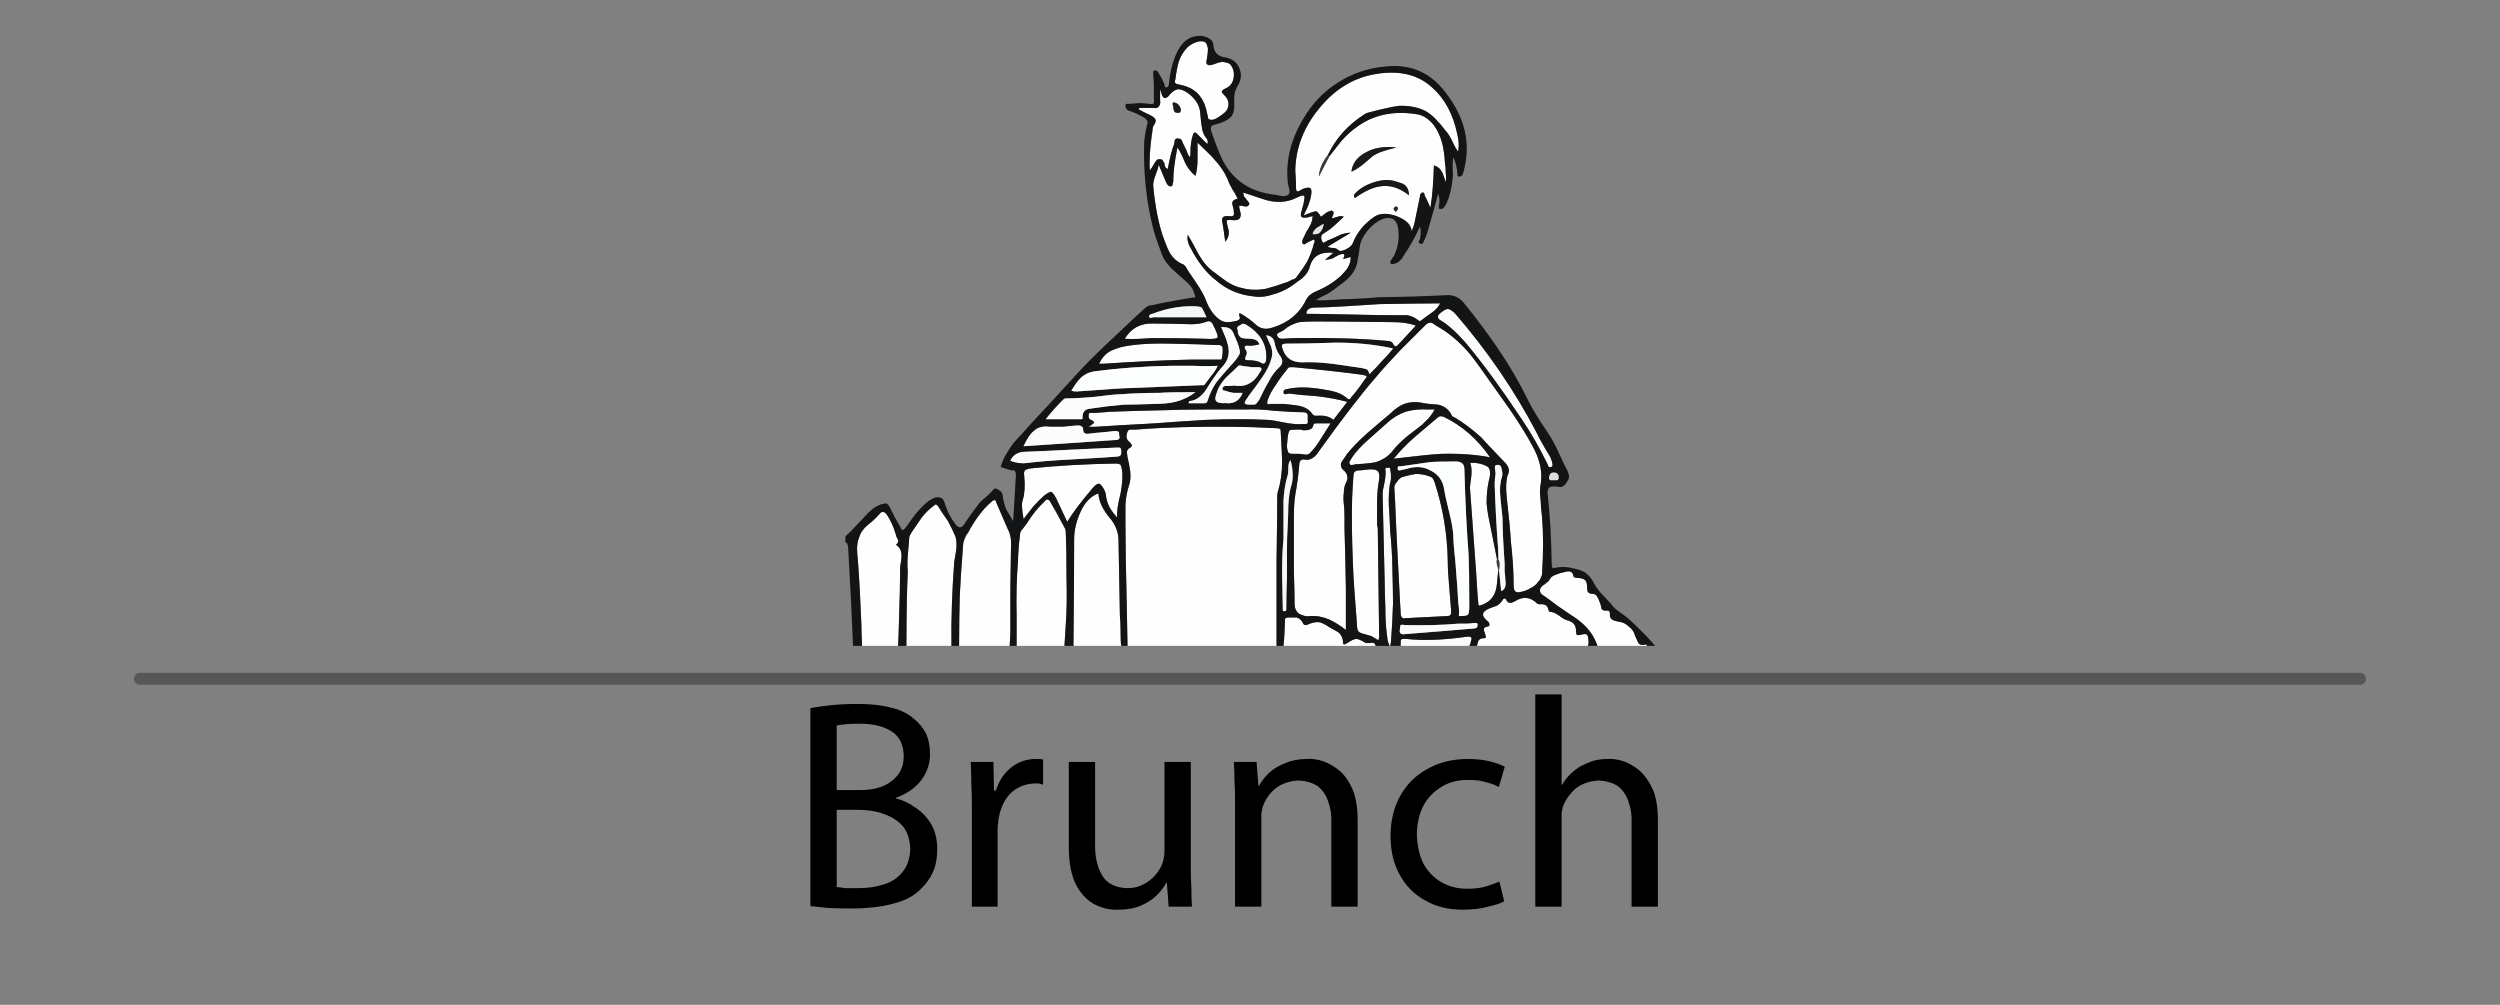 
<svg xmlns="http://www.w3.org/2000/svg" version="1.1" xmlns:xlink="http://www.w3.org/1999/xlink" preserveAspectRatio="none" x="0px" y="0px" width="209px" height="84px" viewBox="0 0 209 84">
<rect x="0" y="0" width="209" height="84" fill="#808080" stroke="none"/>
<defs>
<g id="Layer1_0_FILL">
<path fill="#000000" stroke="none" d="
M 74.45 59.15
Q 73.35 58.85 71.7 58.85 70.55 58.85 69.5 58.95 68.5 59.05 67.75 59.2
L 67.75 75.75
Q 68.3 75.8 69.15 75.9 70 75.95 71.1 75.95 73.2 75.95 74.65 75.55 76.1 75.2 76.95 74.35 77.6 73.75 78 72.9 78.35 72.1 78.35 71 78.35 69.75 77.85 68.9 77.3 68 76.5 67.5 75.75 66.95 74.9 66.75
L 74.9 66.7
Q 76.25 66.2 77 65.25 77.75 64.25 77.75 63.05 77.75 62.05 77.4 61.3 77 60.55 76.35 60.05 75.6 59.4 74.45 59.15
M 71.85 60.5
Q 73.55 60.5 74.55 61.15 75.55 61.8 75.55 63.25 75.55 64.5 74.6 65.25 73.65 66.05 71.9 66.05
L 69.95 66.05 69.95 60.65
Q 70.2 60.6 70.65 60.55 71.1 60.5 71.85 60.5
M 69.95 74.15
L 69.95 67.7 71.7 67.7
Q 72.95 67.7 73.9 68.05 74.9 68.4 75.5 69.1 76.05 69.8 76.1 70.95 76.05 72.2 75.45 72.9 74.85 73.65 73.85 73.95 72.9 74.25 71.75 74.25 71.15 74.25 70.7 74.25 70.25 74.2 69.95 74.15
M 130.55 58.05
L 128.35 58.05 128.35 75.8 130.55 75.8 130.55 68.5
Q 130.55 68.2 130.55 67.95 130.6 67.7 130.65 67.45 131 66.55 131.75 65.9 132.55 65.3 133.65 65.25 134.65 65.3 135.3 65.75 135.9 66.25 136.15 67.05 136.45 67.9 136.4 68.85
L 136.4 75.8 138.6 75.8 138.6 68.6
Q 138.6 67.05 138.2 66.05 137.75 65.05 137.1 64.45 136.45 63.9 135.75 63.65 135 63.4 134.4 63.45 133.8 63.45 133.2 63.6 132.65 63.8 132.15 64.05 131.65 64.35 131.25 64.75 130.85 65.15 130.6 65.6
L 130.55 65.6 130.55 58.05
M 89.35 70.75
Q 89.35 72.85 90 74.05 90.65 75.2 91.6 75.65 92.55 76.1 93.5 76.05 94.6 76.05 95.4 75.7 96.2 75.35 96.7 74.85 97.25 74.3 97.5 73.8
L 97.55 73.8 97.7 75.8 99.65 75.8
Q 99.6 75.1 99.6 74.25 99.55 73.45 99.55 72.5
L 99.55 63.7 97.35 63.7 97.35 71.1
Q 97.35 71.4 97.3 71.7 97.25 72 97.15 72.25 96.95 72.75 96.55 73.2 96.15 73.65 95.55 73.95 95 74.25 94.25 74.25 92.75 74.2 92.15 73.2 91.5 72.15 91.55 70.4
L 91.55 63.7 89.35 63.7 89.35 70.75
M 86.9 63.45
Q 86.75 63.45 86.6 63.45 85.45 63.45 84.55 64.15 83.65 64.85 83.25 66.1
L 83.1 66.1 83.05 63.7 81.15 63.7
Q 81.2 64.55 81.2 65.45 81.25 66.4 81.25 67.45
L 81.25 75.8 83.4 75.8 83.4 69.35
Q 83.4 69.05 83.45 68.8 83.45 68.55 83.5 68.35 83.75 67.05 84.5 66.3 85.3 65.55 86.45 65.5 86.7 65.5 86.85 65.5 87.05 65.55 87.2 65.6
L 87.2 63.5
Q 87.05 63.45 86.9 63.45
M 118.95 67.45
Q 119.45 66.45 120.4 65.85 121.35 65.2 122.75 65.2 123.65 65.2 124.25 65.4 124.9 65.55 125.3 65.8
L 125.8 64.1
Q 125.35 63.85 124.55 63.65 123.75 63.45 122.75 63.45 120.75 63.45 119.3 64.3 117.85 65.1 117.05 66.55 116.25 68 116.25 69.9 116.25 71.75 117 73.1 117.75 74.5 119.1 75.25 120.45 76.05 122.25 76.05 123.5 76.05 124.4 75.8 125.3 75.6 125.75 75.35
L 125.35 73.7
Q 124.9 73.9 124.25 74.1 123.6 74.3 122.65 74.3 121.45 74.3 120.5 73.75 119.55 73.2 119 72.2 118.5 71.2 118.45 69.8 118.45 68.5 118.95 67.45
M 106.65 65.9
Q 107.45 65.3 108.55 65.25 109.55 65.3 110.2 65.75 110.8 66.25 111.05 67.05 111.35 67.85 111.3 68.85
L 111.3 75.8 113.5 75.8 113.5 68.6
Q 113.5 67.05 113.1 66.05 112.65 65 112 64.45 111.35 63.9 110.65 63.65 109.9 63.4 109.25 63.45 108.25 63.45 107.45 63.8 106.65 64.1 106.1 64.6 105.55 65.15 105.25 65.7
L 105.2 65.7 105.05 63.7 103.15 63.7
Q 103.2 64.45 103.2 65.25 103.25 66.05 103.25 66.95
L 103.25 75.8 105.45 75.8 105.45 68.55
Q 105.45 68.25 105.45 68 105.5 67.7 105.55 67.5 105.85 66.55 106.65 65.9 Z"/>
</g>

<g id="Layer0_0_MEMBER_0_FILL">
<path fill="#FEFEFE" stroke="none" d="
M -33.6 165.45
Q -33.62 165.749 -33.65 166
L -27 166
Q -27.05 165.8 -27.15 165.8 -27.25 165.75 -27.45 165.8 -27.55 165.8 -27.65 165.8 -27.75 165.8 -27.8 165.75 -28.2 165.5 -28.4 165.5 -28.6 165.5 -29.05 165.8 -29.15 165.85 -29.25 165.9 -29.35 165.9 -29.35 165.8 -29.35 165.35 -29.65 165.05 -29.8 164.95 -30.35 164.65 -30.8 164.35 -31.05 164.3 -31.35 164.25 -31.75 164.4 -31.95 164.5 -32.05 164.5 -32.2 164.5 -32.25 164.35 -32.4 164.05 -32.7 163.95 -33.05 163.95 -33.2 163.95 -33.4 163.95 -33.5 164 -33.55 164.05 -33.55 164.25 -33.55 164.55 -33.6 165.45
M -14.55 163.35
Q -14.65 162.95 -15.15 163 -15.3 163 -15.35 162.95 -16.05 162.25 -16.9 162.75 -17.15 162.9 -17.3 162.9 -17.5 162.9 -17.6 162.65 -17.65 162.55 -17.75 162.6 -17.8 162.6 -17.85 162.7 -18 162.95 -18.25 163.1 -18.4 163.15 -18.8 163.3 -19.25 163.5 -19.25 163.7 -19.3 163.9 -18.95 164.2 -18.8 164.3 -18.8 164.45 -18.75 164.55 -18.9 164.6 -19.2 164.65 -19.2 164.8 -19.2 164.9 -19.1 165.15 -19.1 165.2 -19.05 165.35 -19.05 165.45 -19.2 165.45 -19.5 165.45 -19.6 165.65
L -19.7 166 -11.7 166
Q -11.622 165.842 -11.65 165.7 -11.65 165.35 -11.75 165.2 -11.85 165.1 -12.2 165.2 -12.4 165.25 -12.5 165.2 -12.55 165.1 -12.55 164.9 -12.55 164.3 -13.2 164.15 -13.4 164.1 -13.8 163.8 -14.15 163.55 -14.4 163.55 -14.45 163.55 -14.5 163.5 -14.55 163.4 -14.55 163.35
M -12.95 160.65
Q -13.1 160.6 -13.25 160.65 -13.75 160.75 -13.95 160.85 -14.35 160.95 -14.5 161.3 -14.55 161.35 -14.8 161.55 -15.15 161.75 -15.15 162 -15.15 162.25 -14.85 162.4 -14.55 162.6 -13.9 163.1 -13.3 163.5 -12.95 163.75 -11.55 164.6 -11.1 165.75 -11.041 165.881 -11 166
L -7.45 166
Q -7.458 165.95 -7.45 165.9
L -7.5 165.9
Q -7.9 166 -8.05 165.8 -8.1 165.7 -8.3 165.25 -8.4 164.85 -8.75 164.6 -9.05 164.3 -9.5 164.25 -9.8 164.2 -9.95 164.1 -10.15 163.95 -10.1 163.65 -10.1 163.6 -10.15 163.5 -10.2 163.45 -10.3 163.45 -10.55 163.5 -10.7 163.35 -10.75 163.1 -10.8 162.95 -10.95 162.55 -11 162.5 -11.1 162.25 -11.35 162.25 -11.6 162.25 -11.7 162.1 -11.75 162 -11.75 161.75 -11.75 161.4 -11.9 161.25 -12.1 161.1 -12.45 161.1 -12.75 161.1 -12.75 160.9 -12.8 160.7 -12.95 160.65
M -62.5 156.35
Q -62.65 156.3 -62.8 156.5 -63.2 156.95 -63.6 157.25 -64.1 157.65 -64.25 158.15 -64.45 158.6 -64.4 159.25 -64.25 160.8 -64.1 164.4 -64.1 164.763 -64.05 166
L -61.45 166
Q -61.413 165.372 -61.4 164.7 -61.3 161.75 -61.3 160.3 -61.2 159.75 -61.2 159.5 -61.2 159 -61.55 158.75
L -61.6 158.7 -61.55 158.65
Q -61.4 158.55 -61.45 158.35 -61.6 158.1 -61.6 158 -61.85 157.15 -62.25 156.55 -62.4 156.35 -62.5 156.35
M -56.55 158.05
Q -56.7 158.35 -56.75 158.6 -56.95 161.15 -57 162.4 -57.043 163.826 -57.05 166
L -53.4 166
Q -53.371 165.585 -53.35 165.05 -53.35 163.75 -53.35 161.8
L -53.3 158.55
Q -53.3 158 -53.55 157.55 -53.95 156.65 -54.35 155.7 -54.4 155.5 -54.45 155.5 -54.55 155.45 -54.7 155.6 -55.45 156.2 -56.25 157.55 -56.3 157.7 -56.55 158.05
M -59.75 156.75
Q -59.95 157.05 -60.4 157.7 -60.45 157.75 -60.55 157.95 -60.65 158.1 -60.65 158.25 -60.65 158.4 -60.75 159.45 -60.8 160.15 -60.75 160.65 -60.842 162.495 -60.85 166
L -57.6 166
Q -57.637 163.146 -57.4 159.95 -57.3 159.35 -57.25 159.05 -57.2 158.55 -57.3 158.15 -57.5 157.65 -57.85 157 -58.35 156.3 -58.55 155.95 -58.65 155.8 -58.75 155.8 -58.8 155.85 -58.95 155.95 -59.35 156.25 -59.75 156.75
M -49.4 157.55
Q -50.2 156.05 -50.45 155.65 -50.55 155.45 -50.65 155.45 -50.75 155.4 -50.9 155.6 -51.6 156.25 -52.15 157.15 -52.25 157.3 -52.45 157.55 -52.65 157.75 -52.65 157.95 -52.75 158.75 -52.75 158.95 -52.8 159.5 -52.8 159.9 -52.95 161.7 -52.9 163.85 -52.9 164.45 -52.9 165.7 -52.9 165.854 -52.9 166
L -49.45 166
Q -49.401 165.243 -49.35 164.4 -49.25 163.05 -49.3 161.15 -49.3 159 -49.35 157.9 -49.35 157.65 -49.4 157.55
M -46.2 156.75
Q -46.95 155.85 -47 155 -47.8 155.3 -48.25 156.25 -48.75 157.3 -48.75 158.3 -48.75 161.034 -48.8 166
L -45.35 166
Q -45.4 165.8 -45.4 164.95 -45.4 164.25 -45.45 163.85
L -45.55 158.4
Q -45.55 157.5 -46.2 156.75
M -44.75 151.3
Q -44.65 151.4 -44.6 151.5 -44.55 151.6 -44.7 151.7 -44.9 151.8 -44.95 152
L -44.9 152.4
Q -44.8 152.75 -44.7 153.45 -44.65 154.05 -44.8 154.45 -45 155.05 -45.05 155.8 -45.05 156.2 -45.05 157.15 -45.05 159.2 -44.95 163.3 -44.95 163.792 -44.9 166
L -34.15 166
Q -34.15 164.963 -34.15 164.45 -34.15 162.5 -34.15 159.8 -34.1 156.75 -34.1 155.2 -34.1 155 -34.05 154.85 -33.75 153.9 -33.75 152.7 -33.75 152.35 -33.85 150.55 -33.85 150.4 -33.9 150.35 -34 150.3 -34.15 150.3 -36.15 150.2 -37.15 150.2 -41.2 150.15 -44.3 150.4 -44.55 150.4 -44.65 150.4 -44.85 150.4 -44.9 150.55 -45.1 151.05 -44.75 151.3
M -28.3 153.35
Q -28.6 153.4 -28.6 153.7 -28.65 154.25 -28.7 155.35 -28.75 157.35 -28.65 159.9 -28.6 161.4 -28.35 164.45 -28.35 164.8 -28.25 164.95 -28.1 165.1 -27.8 165.15 -27.6 165.2 -27.3 165.3 -27.2 165.35 -26.8 165.6
L -26.75 165.35 -26.85 157.5 -26.9 157.3
Q -26.9 156.3 -26.9 155.8 -26.9 154.9 -26.8 154.3 -26.65 153.6 -26.85 153.4 -27.05 153.2 -27.75 153.3 -28.1 153.35 -28.3 153.35
M -24.1 153.6
Q -24.45 153.65 -25 153.8 -25.25 153.85 -25.45 154.15 -25.7 154.4 -25.65 154.7 -25.6 155.4 -25.55 156.75 -25.55 157 -25.25 162.7 -25.2 163.45 -25.2 163.6 -25.2 163.85 -25.1 163.95 -25.05 164.05 -24.8 164 -23.8 163.95 -21.85 163.85 -21.65 163.85 -21.6 163.75 -21.55 163.7 -21.55 163.55 -21.65 162.35 -21.7 161.7 -21.8 160.65 -21.8 159.9 -21.85 156.95 -22.75 154.2 -22.8 154.05 -22.9 153.9 -23 153.8 -23.2 153.75 -23.6 153.6 -24.1 153.6
M -22.05 149.5
Q -22.35 149.35 -22.55 149.55 -23.95 150.75 -24.2 150.95 -25.1 151.75 -25.7 152.5 -23.25 152.2 -22.25 152.15 -20.3 152.1 -18.75 152.4 -20.1 150.45 -22.05 149.5
M -45.3 153.3
Q -45.35 153.05 -45.4 152.95 -45.5 152.85 -45.75 152.85 -49 152.9 -51.9 153.2 -52.2 153.25 -52.3 153.35 -52.4 153.45 -52.35 153.75 -52.25 154.8 -52.45 155.45 -52.55 155.75 -52.5 156.1 -52.5 156.25 -52.4 156.85 -51.9 156.2 -51.7 155.95 -51.25 155.45 -50.9 155.15 -50.5 154.85 -50.4 154.9 -50.3 154.9 -50.05 155.35 -49.8 155.9 -49.25 157.05 -48.6 156 -47.4 154.6 -47.15 154.3 -46.95 154.3 -46.8 154.35 -46.6 154.7 -46.45 155 -46.45 155.2 -46.4 155.6 -46.2 156 -46 156.35 -45.65 156.75 -45.7 156.15 -45.4 155 -45.2 153.9 -45.3 153.3
M -22.65 142.9
Q -22.85 142.75 -22.95 142.7 -23.15 142.65 -23.35 142.8 -24.6 144.05 -25.25 144.7 -26.3 145.8 -27.05 146.7 -28.65 148.55 -31.05 151.9 -31.3 152.3 -31.55 152.45 -31.85 152.65 -32.2 152.55 -32.45 152.55 -32.5 152.8 -32.6 154.05 -32.8 155.1 -32.9 155.75 -32.9 156.65 -32.9 157.2 -32.9 158.25 -32.9 159.05 -32.9 160.6 -32.85 162.2 -32.85 162.95 -32.85 163.3 -32.7 163.5 -32.6 163.7 -32.25 163.8 -32 163.9 -31.75 163.85 -31.05 163.8 -30.35 164.1 -29.8 164.35 -29.15 164.85
L -29.15 161.9
Q -29.2 159 -29.25 157.55 -29.25 156.95 -29.25 156.65 -29.25 156.1 -29.3 155.75 -29.35 155.3 -29.3 155 -29.3 154.55 -29.15 154.25 -29 154 -29.05 153.75 -29.1 153.5 -29.35 153.3 -29.5 153.15 -29.5 153 -29.55 152.85 -29.4 152.65 -29.15 152.3 -29.1 152.2 -28.55 151.5 -27.6 150.65 -26.5 149.7 -25.95 149.25 -25.45 148.75 -24.95 148.55 -24.4 148.35 -23.75 148.45 -23.35 148.55 -22.5 148.6 -21.8 148.75 -21.5 149.4 -21.5 149.45 -21.35 149.5 -20.4 150.05 -19.4 150.95 -19.1 151.3 -17.7 152.75 -17.45 153 -17.4 153.25 -17.35 153.45 -17.5 153.75 -17.65 154.35 -17.55 155.25 -17.3 157.45 -17.25 158.45 -17.05 160.2 -17.05 161.6 -17.05 161.95 -16.95 162.05 -16.8 162.2 -16.5 162.1 -16.2 162.05 -15.85 161.85 -15.45 161.65 -15.3 161.4 -15.1 161.2 -15.1 161.1 -15 160.95 -15 160.8 -14.85 158.55 -15 156.7 -15.1 155.9 -15.1 155.5 -15.2 154.85 -15.1 154.35 -14.9 153.15 -15.55 151.85 -16.45 150.1 -18.35 147.5 -19.75 145.5 -20.2 144.95 -21.35 143.6 -22.65 142.9
M -39.85 130.9
Q -39.85 131.6 -40 132.1 -40.45 131.75 -40.75 131.15 -41.05 130.4 -41.3 130.05 -41.6 131.5 -41.6 132.5 -41.6 132.55 -41.65 132.7 -41.65 132.85 -41.75 132.85 -41.95 132.9 -42.1 132.6
L -42.65 131.3
Q -42.7 131.6 -42.9 132.1 -43.05 132.5 -43.05 132.8 -42.85 134.95 -42.35 136.45 -42.05 137.3 -41.85 137.65 -41.5 138.25 -40.85 138.5 -40.8 138.55 -40.7 138.65 -40.55 138.95 -39.95 139.8 -39.45 140.55 -39.25 141.05 -38.95 141.9 -38.35 142.4 -38.05 142.65 -37.7 142.65 -37.4 142.65 -37 142.55 -36.75 142.45 -36.8 142.3 -36.9 142.05 -36.8 142 -36.5 142.15 -36.1 142.45 -35.9 142.6 -35.5 142.95 -35.1 143.2 -34.65 143.1 -32.75 142.6 -32 141 -31.8 140.65 -31.35 140.45 -30.25 140 -29.5 139.3 -29.15 138.95 -29 138.7 -28.8 138.35 -28.8 137.95
L -29.35 138.1
Q -29.2 137.8 -29.3 137.75 -29.4 137.7 -29.65 137.8 -29.95 137.95 -30.1 138.05 -30.4 138.15 -30.65 138.15
L -30.05 137.65
Q -31.45 137.5 -31.75 138.65 -31.9 139.2 -32.45 139.6 -32.55 139.65 -32.8 139.85 -33 140 -33.15 140.1 -33.8 140.5 -34.4 140.65 -35.1 140.9 -35.75 140.8 -37.35 140.65 -38.5 139.65 -39.55 138.85 -40.35 137.3 -40.5 137.05 -40.55 136.8 -40.6 136.6 -40.55 136.35 -40.25 136.85 -39.75 137.8 -39.25 138.65 -38.65 139.05 -38 139.55 -37.7 139.75 -37.15 140.1 -36.6 140.2 -35.85 140.4 -34.95 140.25 -34.35 140.1 -33.35 139.75 -33.25 139.7 -33.05 139.6 -32.85 139.55 -32.75 139.45 -32.25 138.8 -31.95 138.3 -31.6 137.6 -31.45 136.95 -31.4 136.9 -31.4 136.85 -31.4 136.75 -31.45 136.7 -31.5 136.7 -31.6 136.75
L -31.7 136.8
Q -31.75 136.8 -32 136.95 -32.15 137.1 -32.25 137 -32.35 136.9 -32.25 136.65 -32.15 136.45 -32.1 136.35 -32.05 136.2 -31.95 136.05 -31.8 135.85 -31.8 135.8 -31.55 135.4 -31.55 135 -31.9 135.1 -31.95 135.1 -32.25 135.15 -32.35 135.05 -32.45 134.95 -32.35 134.65
L -32.2 134.1
Q -32.1 133.6 -32.15 133.55 -32.25 133.45 -32.65 133.65 -33.8 134.25 -35.2 133.75
L -36.55 133.3
Q -36.55 133.45 -36.5 133.55 -36.5 133.6 -36.4 133.7 -36.35 133.75 -36.2 133.95 -36.05 134.1 -36.15 134.2 -36.25 134.35 -36.45 134.3 -36.65 134.25 -36.8 134.25
L -36.85 134.3
Q -36.85 134.4 -36.75 134.75 -36.7 135 -36.8 135.15 -36.9 135.3 -37.2 135.3 -37.6 135.25 -37.7 135.3
L -37.75 135.3
Q -37.75 135.55 -37.6 136.05 -37.55 136.5 -37.85 136.85 -38 135.75 -38.05 135.5 -38.2 134.95 -37.65 135 -37.35 135.05 -37.25 134.95 -37.2 134.85 -37.25 134.5 -37.35 134.15 -37.35 134.05 -37.3 133.8 -36.95 133.75 -37.2 133.25 -37.35 133.05 -37.6 132.6 -37.7 132.3 -38 131.6 -38.65 130.9 -38.85 130.65 -39.85 129.7 -39.85 129.95 -39.85 130.9
M -40.2 129.2
Q -40.1 128.8 -39.85 129.1
L -39.15 129.8
Q -39.05 129.6 -39.2 129.4 -39.5 129.05 -39.55 128.5 -39.6 128.3 -39.65 127.6 -39.7 126.8 -40.45 126.2 -40.9 125.85 -41.25 125.85 -41.6 125.9 -41.95 126.35 -42.25 126.65 -42.4 126.3
L -42.55 125.85
Q -42.55 126.55 -42.55 126.65 -42.5 126.95 -42.65 127.1 -42.75 127.25 -43.05 127.2
L -44.05 127.2 -44.1 127.3
Q -43.45 127.65 -43.3 127.7 -43 127.85 -42.9 128 -42.8 128.15 -43 128.45 -43.1 128.6 -43.1 128.8 -43.1 128.9 -43.15 129.15 -43.35 130.6 -43.3 131.7 -43.15 131.55 -42.9 131.1 -42.75 130.85 -42.55 130.9 -42.4 130.9 -42.35 131 -42.35 131.05 -42.25 131.15
L -42.2 131.4
Q -42.15 131.55 -42 131.6 -41.75 130.3 -41.55 129.85 -41.5 129.65 -41.5 129.55 -41.45 129.4 -41.3 129.4 -41.1 129.4 -41 129.5 -40.95 129.6 -40.9 129.75 -40.85 129.85 -40.65 130.25 -40.55 130.6 -40.4 130.75 -40.35 130.7 -40.35 130 -40.3 129.5 -40.2 129.2
M -41.6 127.1
Q -41.65 126.95 -41.65 126.9 -41.65 126.8 -41.55 126.8 -41.3 126.85 -41.2 127 -41.1 127.1 -41.05 127.3 -41.05 127.6 -41.3 127.55 -41.5 127.55 -41.55 127.4 -41.6 127.3 -41.6 127.1
M -21.95 128.85
Q -21.75 129.05 -21.5 129.55 -21.25 130.1 -21.05 130.35 -20.95 129.75 -21.1 129.15 -21.55 126.95 -22.9 125.75 -24.5 124.25 -27.25 124.8 -29.45 125.25 -31.05 127.2 -32.75 129.25 -32.8 131.7 -32.8 131.85 -32.75 132.55 -32.75 132.65 -32.75 132.9 -32.75 133.1 -32.7 133.2 -32.6 133.25 -32.45 133.15 -32.2 133 -32.15 133 -31.8 132.9 -31.7 133 -31.6 133.1 -31.65 133.45 -31.7 133.8 -31.85 134.2 -31.95 134.45 -32.2 134.95 -31.45 134.65 -31.3 134.65 -31.15 134.7 -30.95 135.05
L -30.55 134.75
Q -30.4 134.65 -30.3 134.65 -30.2 134.55 -30.1 134.65 -30 134.7 -30.05 134.85 -30.05 134.9 -30.15 135.1
L -30.15 135.15
Q -30.05 135.15 -29.75 135.05 -29.5 134.95 -29.3 135.05 -29.8 135.5 -30 135.7 -30.4 136.05 -30.75 136.25 -31.05 136.4 -30.85 136.85 -30.8 136.95 -30.7 136.9 -30.6 136.85 -30.45 136.75
L -30.2 136.65
Q -29.95 136.55 -29.55 136.35 -29.15 136.2 -28.8 136.2
L -30.45 137.2
Q -30.35 137.3 -30.05 137.3 -29.85 137.3 -29.7 137.45 -29.55 137.6 -29.15 137.4 -28.75 137.2 -28.65 136.95 -28.2 135.8 -27.1 135.05 -26.5 134.65 -25.5 135 -24.45 135.4 -24.4 136.1 -24.25 135.7 -24.2 135.5
L -23.8 133.55
Q -23.8 133.4 -23.75 133.4 -23.7 133.3 -23.6 133.3 -23.55 133.3 -23.5 133.35 -23.5 133.4 -23.45 133.55 -23.35 133.7 -23.05 134.4 -22.85 133.15 -22.8 131.35 -22.4 131.45 -22.2 131.85 -22.1 132.05 -21.95 132.55 -21.9 132.25 -21.95 131.85 -21.95 131.4 -22 131.2 -22.05 130.35 -22.2 129.75 -22.4 129 -22.8 128.45 -23.35 127.75 -24.05 127.65 -26.6 127.25 -28.4 128.6 -28.9 128.95 -29.45 129.55 -30.05 130.3 -30.35 130.7
L -31.1 132.15
Q -31.05 131.35 -30.45 130.6 -29.6 128.8 -27.8 127.65 -27.65 127.55 -27.4 127.5 -26.05 127.15 -25.35 127.05 -24.2 127 -23.35 127.45 -22.7 127.85 -21.95 128.85
M -26.4 130.3
Q -26.9 130.45 -27.25 130.7 -27.7 131.1 -27.95 131.3 -28.4 131.65 -28.75 131.8 -28.65 130.9 -27.7 130.4 -26.8 129.9 -25.5 130.05 -26.1 130.2 -26.4 130.3
M -27.1 132.55
Q -26.15 132.25 -25.4 132.55 -25 132.65 -24.85 132.8 -24.6 133.05 -24.6 133.5 -25.6 132.7 -26.65 132.85 -27.45 132.95 -28.5 133.7 -28.6 133.55 -28.55 133.45 -28.05 132.85 -27.1 132.55
M -25.65 134.35
Q -25.6 134.35 -25.55 134.3 -25.35 134.35 -25.4 134.5 -25.5 134.65 -25.55 134.7 -25.7 134.55 -25.7 134.5 -25.7 134.4 -25.65 134.35
M -39.25 122.5
Q -39.4 122.35 -39.75 122.4 -40.2 122.5 -40.55 122.8 -41 123.25 -41.2 123.85 -41.35 124.35 -41.45 125.15 -41.55 125.35 -41.4 125.45 -41.3 125.5 -41 125.55 -39.65 125.85 -39.25 127.2 -39.15 127.6 -39.1 127.85 -39.1 127.95 -39.05 128 -39 128.05 -38.9 128.05 -38.65 128.1 -38.25 127.8 -37.85 127.55 -37.7 127.3 -37.45 126.7 -37.95 126.25 -38.1 126.1 -38.1 126 -38.05 125.9 -37.85 125.8 -37.35 125.6 -37.25 125.05 -37.15 124.45 -37.5 124.05 -37.6 123.95 -37.9 123.9 -38.1 123.85 -38.4 123.95 -38.8 124.1 -38.85 124.1 -39.1 124.15 -39.15 124.05 -39.25 124 -39.2 123.8 -39.1 123.3 -39.1 122.9 -39.15 122.65 -39.25 122.5 Z"/>

<path fill="#FAFBFB" stroke="none" d="
M -26.15 153.15
Q -26.35 153.15 -26.3 153.3 -26.25 153.6 -26.35 154.15 -26.5 154.8 -26.5 155.05 -26.45 157.15 -26.35 161.45 -26.35 162.05 -26.3 163.3 -26.3 164.35 -26.2 165.1 -26.15 165.45 -26.15 165.55 -26.105 165.775 -26 166
L -25.95 166 -25.9 165.75
Q -25.8 164.5 -25.75 162.95 -25.75 162.15 -25.8 160.2 -25.8 159.8 -25.85 159 -25.9 158.2 -25.95 157.8 -26 156.55 -26.05 155.9 -26.1 154.75 -25.9 154 -25.9 153.85 -25.9 153.6 -25.95 153.3 -25.95 153.25 -25.95 153.15 -26 153.15 -26.05 153.15 -26.15 153.15
M -21.25 142.05
Q -21.6 141.7 -21.8 141.7 -22 141.7 -22.4 142.05 -22.55 142.2 -22.5 142.3 -22.5 142.4 -22.35 142.5 -21.5 143 -20.5 144.15 -18.7 146.3 -16.5 149.6 -15.45 151.15 -14.6 152.9
L -14.55 153.05
Q -14.45 153.15 -14.35 153.1 -14.2 153.05 -14.25 152.9 -14.25 152.7 -14.45 152.3 -15.1 151.25 -15.35 150.7 -17.75 146.1 -21.25 142.05
M -36.3 142.85
Q -36.45 142.75 -36.6 142.75 -36.7 142.8 -36.85 142.9 -37 142.95 -37 143.1 -37 143.15 -36.95 143.3 -36.95 143.6 -36.75 143.75 -36.6 143.85 -36.3 143.85 -35.85 143.85 -35.8 143.9 -35.5 143.95 -35.4 144.25 -35.75 144.35 -36.1 144.35 -36.35 144.3 -36.45 144.4 -36.5 144.5 -36.35 144.7 -36.25 144.9 -36.4 145.15 -36.45 145.3 -36.4 145.35 -36.4 145.4 -36.2 145.4 -35.55 145.4 -35.25 145.6 -35.05 145.7 -35 145.6 -34.95 145.6 -34.9 145.4 -34.75 143.8 -36.3 142.85 Z"/>

<path fill="#FDFDFD" stroke="none" d="
M -20.25 166
Q -20.17 165.891 -20.15 165.75 -20.05 165.45 -20.1 165.4 -20.2 165.3 -20.5 165.35 -22.95 165.7 -24.8 165.5 -24.95 165.5 -25.05 165.5 -25.2 165.5 -25.2 165.7 -25.2 165.913 -25.2 166
L -20.25 166
M -31.8 150.4
Q -31.85 150.45 -32.2 150.45 -32.25 150.45 -32.4 150.4 -32.55 150.4 -32.65 150.4 -33.15 150.4 -33.2 150.45 -33.3 150.55 -33.35 151 -33.4 151.45 -33.4 151.55 -33.4 151.85 -33.3 152.05 -33.25 152.15 -32.95 152.15 -32.8 152.15 -32.5 152.15
L -32.1 152.2
Q -31.85 152.25 -31.7 152.05 -31.3 151.65 -30.95 151.05 -30.5 150.35 -30.25 149.95
L -31.3 149.95
Q -31.5 149.95 -31.5 150.1 -31.55 150.35 -31.8 150.4
M -23.2 148.95
Q -24.1 148.9 -24.8 149.1 -25.55 149.35 -26.15 149.9 -26.6 150.3 -27.5 151.1 -28.3 151.8 -28.7 152.4
L -28.85 152.65
Q -28.95 152.8 -28.85 152.9 -28.8 153 -28.7 152.95 -28.6 152.95 -28.45 152.9 -27.45 152.85 -27 152.75 -26.2 152.5 -25.75 151.9 -25.4 151.45 -24.75 150.9 -24.05 150.35 -23.65 150.05 -23.3 149.7 -23.15 149.55 -22.9 149.25 -22.75 148.95
L -23.2 148.95
M -19.8 152.8
L -20 152.8
Q -20.1 152.8 -20.15 152.8 -20.2 152.85 -20.15 152.9 -20.05 153.25 -20.1 153.75 -20.2 154.45 -20.2 154.6 -20.05 156.65 -19.75 160.75 -19.65 162.5 -19.6 162.9 -19.6 163.05 -19.55 163.1 -19.5 163.1 -19.35 163.05 -18.8 162.85 -18.55 162.45 -18.3 162.1 -18.25 161.5 -18.2 160.85 -18.15 160.55 -18.2 160.3 -18.25 160.15 -18.3 159.9 -18.25 159.75
L -18.75 157.25
Q -18.95 156.35 -19 155.7 -19 154.85 -18.85 154.15 -18.65 153.45 -18.85 153.15 -19.1 152.9 -19.8 152.8
M -45.75 149.1
Q -46.05 149.1 -46.6 149.15 -47.15 149.2 -47.45 149.2 -47.6 149.2 -47.65 149.2 -47.7 149.25 -47.7 149.35 -47.75 149.6 -47.55 149.7 -47.25 149.8 -47.35 149.95 -47.4 150 -47.7 150.2
L -47.25 150.2
Q -45.75 150.1 -42.95 149.95 -41.7 149.85 -39.25 149.7 -36.7 149.6 -34.8 149.7 -34.5 149.7 -33.55 149.9 -32.75 150.05 -32.25 150 -32.15 150 -32 150 -31.85 149.95 -31.9 149.75 -31.9 149.5 -31.9 149.35 -31.95 149.15 -32.2 149.15 -32.9 149.15 -34.25 149.05 -35.6 148.9 -36.3 148.95 -36.65 148.95 -39.25 148.95 -41 148.95 -42.15 149 -44.55 149.05 -45.75 149.1
M -33.15 145.9
Q -33.3 145.9 -33.35 146 -33.95 146.75 -34.15 147.1 -34.6 147.7 -34.8 148.3 -34.85 148.45 -34.8 148.55 -34.75 148.6 -34.6 148.55 -33.85 148.55 -33.6 148.55 -32.65 148.65 -32.45 148.7 -31.85 148.85 -31.55 149.3 -31.45 149.4 -31.35 149.4 -31.3 149.4 -31.15 149.4 -30.45 149.35 -30.05 149.7
L -29.05 148.4
Q -29.95 148.15 -31.15 148 -32.55 147.9 -33.25 147.8 -33.45 147.85 -33.5 147.85 -33.65 147.85 -33.65 147.7 -33.65 147.55 -33.5 147.5 -33.45 147.5 -33.25 147.45 -32.25 147.25 -30.8 147.5 -30.15 147.6 -29.85 147.7 -29.4 147.85 -29.05 148.15 -28.95 148.25 -28.85 148.2 -28.8 148.15 -28.75 148.05 -28.3 147.55 -27.8 146.8 -27.65 146.65 -27.65 146.55 -27.7 146.5 -27.95 146.45 -29.75 146.2 -32.9 145.9 -33.05 145.9 -33.15 145.9
M -31.3 142.6
Q -32.1 142.6 -32.5 142.65 -33.15 142.8 -33.6 143.2 -33.65 143.25 -33.85 143.35 -33.9 143.35 -34.05 143.45 -34.15 143.5 -34.1 143.65 -34 143.85 -33.75 143.85 -33.05 143.8 -32.75 143.8 -28.9 143.75 -26.2 144 -25.85 144 -25.75 144.2 -25.65 144.4 -25.55 144.4 -25.5 144.4 -25.35 144.25 -24.55 143.4 -24.1 142.9 -24.8 142.65 -25.75 142.65 -29.45 142.6 -31.3 142.6
M -38.1 145.3
Q -38 144.8 -38.05 144.45 -38.1 144.35 -38.25 144.3 -38.45 144.3 -38.55 144.3 -39.3 144.25 -41.85 144.2 -44.05 144.15 -45.35 144.45 -45.9 144.6 -46.25 144.8 -46.7 145.1 -46.95 145.65 -46.7 145.65 -46.65 145.65 -42.9 145.4 -40.2 145.35
L -38.35 145.35
Q -38.3 145.35 -38.2 145.35 -38.1 145.35 -38.1 145.3
M -38.4 143.75
Q -38.35 143.6 -38.7 142.9 -38.8 142.65 -38.95 142.6 -39.05 142.55 -39.3 142.65 -39.7 142.8 -40.3 142.8 -42.15 142.75 -43.05 142.75 -44.4 142.7 -45.1 143.85 -44.4 143.9 -43.2 143.8 -40.6 143.8 -39.3 143.85 -38.5 143.9 -38.4 143.75
M -31.5 141.6
Q -32 141.65 -32 142.05 -31.2 142.05 -28.8 142.1 -26.8 142.15 -25.6 142.15 -24.95 142.15 -24.7 142.15 -24.25 142.25 -23.95 142.5 -23.85 142.6 -23.75 142.55 -23.5 142.35 -23 142 -22.55 141.7 -22.35 141.3
L -22.85 141.3
Q -23.9 141.3 -26.75 141.35 -27.6 141.4 -29.1 141.5 -30.75 141.6 -31.5 141.6 Z"/>

<path fill="#131415" stroke="none" d="
M -38.7 122.75
Q -38.7 122.35 -39 122.2 -39.2 122.05 -39.6 122 -40.85 121.95 -41.45 123.45 -41.8 124.3 -41.9 125.35 -41.9 125.45 -41.95 125.6 -41.95 125.7 -42.05 125.7 -42.2 125.75 -42.2 125.65 -42.25 125.5 -42.25 125.45 -42.45 125 -42.65 124.7 -42.75 124.45 -42.95 124.5 -43.05 124.5 -43.05 124.65 -43.05 124.7 -43.05 124.85 -43 125.15 -43 125.7 -43 126.3 -43 126.55 -42.95 126.8 -43.05 126.9 -43.15 126.95 -43.4 126.9 -43.65 126.85 -44.05 126.85 -44.15 126.85 -44.75 126.9 -44.85 126.9 -44.95 126.9 -45.05 126.9 -45.05 127.05 -45.05 127.3 -44.8 127.4 -44.3 127.55 -43.7 127.9 -43.55 128 -43.5 128.1 -43.4 128.2 -43.5 128.45 -43.65 129.1 -43.7 129.7 -43.8 132.95 -43.05 135.9 -42.9 136.5 -42.5 137.55 -42.3 138.25 -41.6 138.9 -40.45 139.9 -40.4 140 -40.25 140.15 -40.15 140.4 -40.1 140.5 -40 140.85 -41 141 -41.5 141.1 -42.4 141.25 -43 141.4 -43.25 141.45 -43.35 141.45 -43.55 141.55 -43.65 141.65 -43.9 141.85 -45.9 143.75 -47.25 145 -48.1 145.9 -48.9 146.75 -50.35 148.35 -51.95 150.05 -52.6 150.8 -53.2 151.4 -53.45 151.85 -53.9 152.5 -54.05 153.1 -53.9 153.15 -53.6 153.25 -53.3 153.35 -53.1 153.35 -53 153.35 -53 153.45 -52.95 153.5 -52.95 153.65
L -53.15 157
Q -53.45 156.5 -53.65 156.15 -53.85 155.65 -53.9 155.2 -53.9 154.9 -54.2 154.75 -54.45 154.55 -54.6 154.75 -54.75 154.95 -55.15 155.3 -55.55 155.6 -55.7 155.85 -56.35 156.7 -56.7 157.25 -56.85 157.45 -57 157.45 -57.1 157.45 -57.25 157.3 -57.85 156.55 -58.1 155.65 -58.25 155.2 -58.75 155.3 -58.95 155.35 -59.25 155.55 -59.7 155.9 -60.15 156.45 -60.4 156.75 -60.85 157.4 -61.05 157.65 -61.1 157.65 -61.2 157.65 -61.3 157.4 -61.45 157.15 -61.7 156.7 -61.95 156.2 -62.05 156 -62.15 155.8 -62.25 155.75 -62.35 155.7 -62.5 155.75 -63.05 155.85 -63.6 156.4 -63.8 156.6 -64.4 157.25 -64.9 157.8 -65.25 158.1
L -65.25 158.55
Q -65.1 158.55 -65.1 158.7 -65.05 158.8 -65.05 158.95 -64.811 163.118 -64.7 166
L -64.05 166
Q -64.1 164.763 -64.1 164.4 -64.25 160.8 -64.4 159.25 -64.45 158.6 -64.25 158.15 -64.1 157.65 -63.6 157.25 -63.2 156.95 -62.8 156.5 -62.65 156.3 -62.5 156.35 -62.4 156.35 -62.25 156.55 -61.85 157.15 -61.6 158 -61.6 158.1 -61.45 158.35 -61.4 158.55 -61.55 158.65
L -61.6 158.7 -61.55 158.75
Q -61.2 159 -61.2 159.5 -61.2 159.75 -61.3 160.3 -61.3 161.75 -61.4 164.7 -61.413 165.372 -61.45 166
L -60.85 166
Q -60.842 162.495 -60.75 160.65 -60.8 160.15 -60.75 159.45 -60.65 158.4 -60.65 158.25 -60.65 158.1 -60.55 157.95 -60.45 157.75 -60.4 157.7 -59.95 157.05 -59.75 156.75 -59.35 156.25 -58.95 155.95 -58.8 155.85 -58.75 155.8 -58.65 155.8 -58.55 155.95 -58.35 156.3 -57.85 157 -57.5 157.65 -57.3 158.15 -57.2 158.55 -57.25 159.05 -57.3 159.35 -57.4 159.95 -57.637 163.146 -57.6 166
L -57.05 166
Q -57.043 163.826 -57 162.4 -56.95 161.15 -56.75 158.6 -56.7 158.35 -56.55 158.05 -56.3 157.7 -56.25 157.55 -55.45 156.2 -54.7 155.6 -54.55 155.45 -54.45 155.5 -54.4 155.5 -54.35 155.7 -53.95 156.65 -53.55 157.55 -53.3 158 -53.3 158.55
L -53.35 161.8
Q -53.35 163.75 -53.35 165.05 -53.371 165.585 -53.4 166
L -52.9 166
Q -52.9 165.854 -52.9 165.7 -52.9 164.45 -52.9 163.85 -52.95 161.7 -52.8 159.9 -52.8 159.5 -52.75 158.95 -52.75 158.75 -52.65 157.95 -52.65 157.75 -52.45 157.55 -52.25 157.3 -52.15 157.15 -51.6 156.25 -50.9 155.6 -50.75 155.4 -50.65 155.45 -50.55 155.45 -50.45 155.65 -50.2 156.05 -49.4 157.55 -49.35 157.65 -49.35 157.9 -49.3 159 -49.3 161.15 -49.25 163.05 -49.35 164.4 -49.401 165.243 -49.45 166
L -48.8 166
Q -48.75 161.034 -48.75 158.3 -48.75 157.3 -48.25 156.25 -47.8 155.3 -47 155 -46.95 155.85 -46.2 156.75 -45.55 157.5 -45.55 158.4
L -45.45 163.85
Q -45.4 164.25 -45.4 164.95 -45.4 165.8 -45.35 166
L -44.9 166
Q -44.95 163.792 -44.95 163.3 -45.05 159.2 -45.05 157.15 -45.05 156.2 -45.05 155.8 -45 155.05 -44.8 154.45 -44.65 154.05 -44.7 153.45 -44.8 152.75 -44.9 152.4
L -44.95 152
Q -44.9 151.8 -44.7 151.7 -44.55 151.6 -44.6 151.5 -44.65 151.4 -44.75 151.3 -45.1 151.05 -44.9 150.55 -44.85 150.4 -44.65 150.4 -44.55 150.4 -44.3 150.4 -41.2 150.15 -37.15 150.2 -36.15 150.2 -34.15 150.3 -34 150.3 -33.9 150.35 -33.85 150.4 -33.85 150.55 -33.75 152.35 -33.75 152.7 -33.75 153.9 -34.05 154.85 -34.1 155 -34.1 155.2 -34.1 156.75 -34.15 159.8 -34.15 162.5 -34.15 164.45 -34.15 164.963 -34.15 166
L -33.65 166
Q -33.62 165.749 -33.6 165.45 -33.55 164.55 -33.55 164.25 -33.55 164.05 -33.5 164 -33.4 163.95 -33.2 163.95 -33.05 163.95 -32.7 163.95 -32.4 164.05 -32.25 164.35 -32.2 164.5 -32.05 164.5 -31.95 164.5 -31.75 164.4 -31.35 164.25 -31.05 164.3 -30.8 164.35 -30.35 164.65 -29.8 164.95 -29.65 165.05 -29.35 165.35 -29.35 165.8 -29.35 165.9 -29.25 165.9 -29.15 165.85 -29.05 165.8 -28.6 165.5 -28.4 165.5 -28.2 165.5 -27.8 165.75 -27.75 165.8 -27.65 165.8 -27.55 165.8 -27.45 165.8 -27.25 165.75 -27.15 165.8 -27.05 165.8 -27 166
L -26 166
Q -26.105 165.775 -26.15 165.55 -26.15 165.45 -26.2 165.1 -26.3 164.35 -26.3 163.3 -26.35 162.05 -26.35 161.45 -26.45 157.15 -26.5 155.05 -26.5 154.8 -26.35 154.15 -26.25 153.6 -26.3 153.3 -26.35 153.15 -26.15 153.15 -26.05 153.15 -26 153.15 -25.95 153.15 -25.95 153.25 -25.95 153.3 -25.9 153.6 -25.9 153.85 -25.9 154 -26.1 154.75 -26.05 155.9 -26 156.55 -25.95 157.8 -25.9 158.2 -25.85 159 -25.8 159.8 -25.8 160.2 -25.75 162.15 -25.75 162.95 -25.8 164.5 -25.9 165.75
L -25.95 166 -25.2 166
Q -25.2 165.913 -25.2 165.7 -25.2 165.5 -25.05 165.5 -24.95 165.5 -24.8 165.5 -22.95 165.7 -20.5 165.35 -20.2 165.3 -20.1 165.4 -20.05 165.45 -20.15 165.75 -20.17 165.891 -20.25 166
L -19.7 166 -19.6 165.65
Q -19.5 165.45 -19.2 165.45 -19.05 165.45 -19.05 165.35 -19.1 165.2 -19.1 165.15 -19.2 164.9 -19.2 164.8 -19.2 164.65 -18.9 164.6 -18.75 164.55 -18.8 164.45 -18.8 164.3 -18.95 164.2 -19.3 163.9 -19.25 163.7 -19.25 163.5 -18.8 163.3 -18.4 163.15 -18.25 163.1 -18 162.95 -17.85 162.7 -17.8 162.6 -17.75 162.6 -17.65 162.55 -17.6 162.65 -17.5 162.9 -17.3 162.9 -17.15 162.9 -16.9 162.75 -16.05 162.25 -15.35 162.95 -15.3 163 -15.15 163 -14.65 162.95 -14.55 163.35 -14.55 163.4 -14.5 163.5 -14.45 163.55 -14.4 163.55 -14.15 163.55 -13.8 163.8 -13.4 164.1 -13.2 164.15 -12.55 164.3 -12.55 164.9 -12.55 165.1 -12.5 165.2 -12.4 165.25 -12.2 165.2 -11.85 165.1 -11.75 165.2 -11.65 165.35 -11.65 165.7 -11.622 165.842 -11.7 166
L -11 166
Q -11.041 165.881 -11.1 165.75 -11.55 164.6 -12.95 163.75 -13.3 163.5 -13.9 163.1 -14.55 162.6 -14.85 162.4 -15.15 162.25 -15.15 162 -15.15 161.75 -14.8 161.55 -14.55 161.35 -14.5 161.3 -14.35 160.95 -13.95 160.85 -13.75 160.75 -13.25 160.65 -13.1 160.6 -12.95 160.65 -12.8 160.7 -12.75 160.9 -12.75 161.1 -12.45 161.1 -12.1 161.1 -11.9 161.25 -11.75 161.4 -11.75 161.75 -11.75 162 -11.7 162.1 -11.6 162.25 -11.35 162.25 -11.1 162.25 -11 162.5 -10.95 162.55 -10.8 162.95 -10.75 163.1 -10.7 163.35 -10.55 163.5 -10.3 163.45 -10.2 163.45 -10.15 163.5 -10.1 163.6 -10.1 163.65 -10.15 163.95 -9.95 164.1 -9.8 164.2 -9.5 164.25 -9.05 164.3 -8.75 164.6 -8.4 164.85 -8.3 165.25 -8.1 165.7 -8.05 165.8 -7.9 166 -7.5 165.9
L -7.45 165.9
Q -7.458 165.95 -7.45 166
L -6.85 166
Q -7.438 165.269 -8.7 164.1 -8.85 163.95 -9.35 163.6 -9.8 163.3 -10 163 -10.45 162.5 -10.7 162.25 -11.1 161.8 -11.3 161.4 -11.5 161 -11.9 160.7 -12.25 160.5 -12.8 160.4 -13.35 160.25 -13.95 160.35 -14.15 160.4 -14.2 160.4 -14.3 160.35 -14.3 160.15 -14.35 157.2 -14.6 155 -14.6 154.7 -14.5 154.6 -14.4 154.5 -14.15 154.5 -14 154.5 -13.65 154.55 -13.4 154.5 -13.25 154.25 -13.1 154.05 -13.05 153.85 -13.05 153.65 -13.15 153.4 -13.3 153.15 -13.85 151.95 -14.25 151.1 -14.6 150.6 -15.65 149.05 -16.05 148.2 -16.9 146.45 -18.15 144.6 -19.15 143.1 -20.65 141.25 -21.1 140.7 -21.8 140.7 -22.75 140.75 -24.3 140.8 -26.1 140.85 -26.8 140.85 -27.15 140.9 -28.15 140.95 -29 141 -29.5 141 -30.05 141.05 -30.35 141.05 -30.9 141.1 -31.3 141.05 -31 140.85 -30.45 140.6 -30.05 140.35 -29.75 140.1 -29.1 139.65 -28.8 139.3 -28.35 138.75 -28.3 138.15 -28.25 138 -28.15 137.25 -28.1 136.65 -27.5 135.95 -26.85 135.25 -26.25 135.15 -25.9 135.1 -25.7 135.25 -25.45 135.45 -25.4 135.8 -25.2 136.9 -25.7 137.9 -25.85 138.1 -25.9 138.2 -26 138.35 -25.9 138.45 -25.75 138.5 -25.55 138.4 -25.35 138.35 -25.2 138.15 -25.1 138.1 -25.05 137.95 -24.35 136.95 -23.8 135.75 -23.75 136 -23.75 136.25 -23.75 136.3 -23.8 136.65 -23.85 136.7 -23.9 136.85 -23.9 136.95 -23.75 137 -23.65 137.05 -23.6 136.95 -23.55 136.9 -23.5 136.75 -23.3 136.35 -23.15 135.75 -22.95 135.05 -22.85 134.7
L -22.5 133.4
Q -22.4 133.6 -22.4 133.95 -22.45 134.4 -22.45 134.45 -22.2 134.55 -22.1 134.4 -22 134.3 -21.9 134.1 -21.55 133.35 -21.45 132.3 -21.4 132.1 -21.45 131.55 -21.45 131.05 -21.4 130.75 -21.15 131.3 -21.1 131.95 -21.1 132 -21.1 132.1 -21.05 132.15 -21 132.15 -20.85 132.15 -20.75 132.05 -20.7 131.95 -20.65 131.75 -19.85 128.8 -21.95 126.1 -23.55 123.95 -26.2 124.2 -28.2 124.35 -29.85 125.45 -31.3 126.4 -32.2 127.95 -33.55 130.15 -33.35 132.45 -33.35 132.65 -33.25 133 -33.15 133.35 -33.3 133.45 -33.45 133.6 -33.8 133.55 -34.2 133.45 -34.35 133.45 -36.85 133.15 -38 131.05 -38.35 130.35 -38.8 129.05 -38.95 128.65 -38.85 128.55 -38.85 128.45 -38.4 128.35 -37.7 128.15 -37.4 127.8 -37.15 127.45 -37.2 126.7 -37.25 126.1 -36.95 125.6 -36.55 124.95 -36.85 124.3 -37.1 123.7 -37.85 123.55 -38.25 123.5 -38.45 123.3 -38.65 123.1 -38.7 122.75
M -39.75 122.4
Q -39.4 122.35 -39.25 122.5 -39.15 122.65 -39.1 122.9 -39.1 123.3 -39.2 123.8 -39.25 124 -39.15 124.05 -39.1 124.15 -38.85 124.1 -38.8 124.1 -38.4 123.95 -38.1 123.85 -37.9 123.9 -37.6 123.95 -37.5 124.05 -37.15 124.45 -37.25 125.05 -37.35 125.6 -37.85 125.8 -38.05 125.9 -38.1 126 -38.1 126.1 -37.95 126.25 -37.45 126.7 -37.7 127.3 -37.85 127.55 -38.25 127.8 -38.65 128.1 -38.9 128.05 -39 128.05 -39.05 128 -39.1 127.95 -39.1 127.85 -39.15 127.6 -39.25 127.2 -39.65 125.85 -41 125.55 -41.3 125.5 -41.4 125.45 -41.55 125.35 -41.45 125.15 -41.35 124.35 -41.2 123.85 -41 123.25 -40.55 122.8 -40.2 122.5 -39.75 122.4
M -21.5 129.55
Q -21.75 129.05 -21.95 128.85 -22.7 127.85 -23.35 127.45 -24.2 127 -25.35 127.05 -26.05 127.15 -27.4 127.5 -27.65 127.55 -27.8 127.65 -29.6 128.8 -30.45 130.6
L -30.35 130.7
Q -30.05 130.3 -29.45 129.55 -28.9 128.95 -28.4 128.6 -26.6 127.25 -24.05 127.65 -23.35 127.75 -22.8 128.45 -22.4 129 -22.2 129.75 -22.05 130.35 -22 131.2 -21.95 131.4 -21.95 131.85 -21.9 132.25 -21.95 132.55 -22.1 132.05 -22.2 131.85 -22.4 131.45 -22.8 131.35 -22.85 133.15 -23.05 134.4 -23.35 133.7 -23.45 133.55 -23.5 133.4 -23.5 133.35 -23.55 133.3 -23.6 133.3 -23.7 133.3 -23.75 133.4 -23.8 133.4 -23.8 133.55
L -24.2 135.5
Q -24.25 135.7 -24.4 136.1 -24.45 135.4 -25.5 135 -26.5 134.65 -27.1 135.05 -28.2 135.8 -28.65 136.95 -28.75 137.2 -29.15 137.4 -29.55 137.6 -29.7 137.45 -29.85 137.3 -30.05 137.3 -30.35 137.3 -30.45 137.2
L -28.8 136.2
Q -29.15 136.2 -29.55 136.35 -29.95 136.55 -30.2 136.65
L -30.45 136.75
Q -30.6 136.85 -30.7 136.9 -30.8 136.95 -30.85 136.85 -31.05 136.4 -30.75 136.25 -30.4 136.05 -30 135.7 -29.8 135.5 -29.3 135.05 -29.5 134.95 -29.75 135.05 -30.05 135.15 -30.15 135.15
L -30.15 135.1
Q -30.05 134.9 -30.05 134.85 -30 134.7 -30.1 134.65 -30.2 134.55 -30.3 134.65 -30.4 134.65 -30.55 134.75
L -30.95 135.05
Q -31.15 134.7 -31.3 134.65 -31.45 134.65 -32.2 134.95 -31.95 134.45 -31.85 134.2 -31.7 133.8 -31.65 133.45 -31.6 133.1 -31.7 133 -31.8 132.9 -32.15 133 -32.2 133 -32.45 133.15 -32.6 133.25 -32.7 133.2 -32.75 133.1 -32.75 132.9 -32.75 132.65 -32.75 132.55 -32.8 131.85 -32.8 131.7 -32.75 129.25 -31.05 127.2 -29.45 125.25 -27.25 124.8 -24.5 124.25 -22.9 125.75 -21.55 126.95 -21.1 129.15 -20.95 129.75 -21.05 130.35 -21.25 130.1 -21.5 129.55
M -39.85 129.1
Q -40.1 128.8 -40.2 129.2 -40.3 129.5 -40.35 130 -40.35 130.7 -40.4 130.75 -40.55 130.6 -40.65 130.25 -40.85 129.85 -40.9 129.75 -40.95 129.6 -41 129.5 -41.1 129.4 -41.3 129.4 -41.45 129.4 -41.5 129.55 -41.5 129.65 -41.55 129.85 -41.75 130.3 -42 131.6 -42.15 131.55 -42.2 131.4
L -42.25 131.15
Q -42.35 131.05 -42.35 131 -42.4 130.9 -42.55 130.9 -42.75 130.85 -42.9 131.1 -43.15 131.55 -43.3 131.7 -43.35 130.6 -43.15 129.15 -43.1 128.9 -43.1 128.8 -43.1 128.6 -43 128.45 -42.8 128.15 -42.9 128 -43 127.85 -43.3 127.7 -43.45 127.65 -44.1 127.3
L -44.05 127.2 -43.05 127.2
Q -42.75 127.25 -42.65 127.1 -42.5 126.95 -42.55 126.65 -42.55 126.55 -42.55 125.85
L -42.4 126.3
Q -42.25 126.65 -41.95 126.35 -41.6 125.9 -41.25 125.85 -40.9 125.85 -40.45 126.2 -39.7 126.8 -39.65 127.6 -39.6 128.3 -39.55 128.5 -39.5 129.05 -39.2 129.4 -39.05 129.6 -39.15 129.8
L -39.85 129.1
M -40 132.1
Q -39.85 131.6 -39.85 130.9 -39.85 129.95 -39.85 129.7 -38.85 130.65 -38.65 130.9 -38 131.6 -37.7 132.3 -37.6 132.6 -37.35 133.05 -37.2 133.25 -36.95 133.75 -37.3 133.8 -37.35 134.05 -37.35 134.15 -37.25 134.5 -37.2 134.85 -37.25 134.95 -37.35 135.05 -37.65 135 -38.2 134.95 -38.05 135.5 -38 135.75 -37.85 136.85 -37.55 136.5 -37.6 136.05 -37.75 135.55 -37.75 135.3
L -37.7 135.3
Q -37.6 135.25 -37.2 135.3 -36.9 135.3 -36.8 135.15 -36.7 135 -36.75 134.75 -36.85 134.4 -36.85 134.3
L -36.8 134.25
Q -36.65 134.25 -36.45 134.3 -36.25 134.35 -36.15 134.2 -36.05 134.1 -36.2 133.95 -36.35 133.75 -36.4 133.7 -36.5 133.6 -36.5 133.55 -36.55 133.45 -36.55 133.3
L -35.2 133.75
Q -33.8 134.25 -32.65 133.65 -32.25 133.45 -32.15 133.55 -32.1 133.6 -32.2 134.1
L -32.35 134.65
Q -32.45 134.95 -32.35 135.05 -32.25 135.15 -31.95 135.1 -31.9 135.1 -31.55 135 -31.55 135.4 -31.8 135.8 -31.8 135.85 -31.95 136.05 -32.05 136.2 -32.1 136.35 -32.15 136.45 -32.25 136.65 -32.35 136.9 -32.25 137 -32.15 137.1 -32 136.95 -31.75 136.8 -31.7 136.8
L -31.6 136.75
Q -31.5 136.7 -31.45 136.7 -31.4 136.75 -31.4 136.85 -31.4 136.9 -31.45 136.95 -31.6 137.6 -31.95 138.3 -32.25 138.8 -32.75 139.45 -32.85 139.55 -33.05 139.6 -33.25 139.7 -33.35 139.75 -34.35 140.1 -34.95 140.25 -35.85 140.4 -36.6 140.2 -37.15 140.1 -37.7 139.75 -38 139.55 -38.65 139.05 -39.25 138.65 -39.75 137.8 -40.25 136.85 -40.55 136.35 -40.6 136.6 -40.55 136.8 -40.5 137.05 -40.35 137.3 -39.55 138.85 -38.5 139.65 -37.35 140.65 -35.75 140.8 -35.1 140.9 -34.4 140.65 -33.8 140.5 -33.15 140.1 -33 140 -32.8 139.85 -32.55 139.65 -32.45 139.6 -31.9 139.2 -31.75 138.65 -31.45 137.5 -30.05 137.65
L -30.65 138.15
Q -30.4 138.15 -30.1 138.05 -29.95 137.95 -29.65 137.8 -29.4 137.7 -29.3 137.75 -29.2 137.8 -29.35 138.1
L -28.8 137.95
Q -28.8 138.35 -29 138.7 -29.15 138.95 -29.5 139.3 -30.25 140 -31.35 140.45 -31.8 140.65 -32 141 -32.75 142.6 -34.65 143.1 -35.1 143.2 -35.5 142.95 -35.9 142.6 -36.1 142.45 -36.5 142.15 -36.8 142 -36.9 142.05 -36.8 142.3 -36.75 142.45 -37 142.55 -37.4 142.65 -37.7 142.65 -38.05 142.65 -38.35 142.4 -38.95 141.9 -39.25 141.05 -39.45 140.55 -39.95 139.8 -40.55 138.95 -40.7 138.65 -40.8 138.55 -40.85 138.5 -41.5 138.25 -41.85 137.65 -42.05 137.3 -42.35 136.45 -42.85 134.95 -43.05 132.8 -43.05 132.5 -42.9 132.1 -42.7 131.6 -42.65 131.3
L -42.1 132.6
Q -41.95 132.9 -41.75 132.85 -41.65 132.85 -41.65 132.7 -41.6 132.55 -41.6 132.5 -41.6 131.5 -41.3 130.05 -41.05 130.4 -40.75 131.15 -40.45 131.75 -40 132.1
M -31.25 135.85
Q -31.1 135.75 -30.75 135.55 -30.8 135.95 -31 136.15 -31.15 136.35 -31.55 136.3 -31.5 136.05 -31.25 135.85
M -32 142.05
Q -32 141.65 -31.5 141.6 -30.75 141.6 -29.1 141.5 -27.6 141.4 -26.75 141.35 -23.9 141.3 -22.85 141.3
L -22.35 141.3
Q -22.55 141.7 -23 142 -23.5 142.35 -23.75 142.55 -23.85 142.6 -23.95 142.5 -24.25 142.25 -24.7 142.15 -24.95 142.15 -25.6 142.15 -26.8 142.15 -28.8 142.1 -31.2 142.05 -32 142.05
M -40.25 141.5
Q -39.7 141.5 -39.55 141.6 -39.45 141.75 -39.2 142.3 -39.8 142.3 -41.15 142.3 -42.4 142.3 -43.05 142.3
L -43.25 142.35
Q -43.3 142.35 -43.35 142.25 -43.35 142.15 -43.25 142.1 -43.2 142.05 -43.1 142.05 -41.7 141.5 -40.25 141.5
M -36.6 142.75
Q -36.45 142.75 -36.3 142.85 -34.75 143.8 -34.9 145.4 -34.95 145.6 -35 145.6 -35.05 145.7 -35.25 145.6 -35.55 145.4 -36.2 145.4 -36.4 145.4 -36.4 145.35 -36.45 145.3 -36.4 145.15 -36.25 144.9 -36.35 144.7 -36.5 144.5 -36.45 144.4 -36.35 144.3 -36.1 144.35 -35.75 144.35 -35.4 144.25 -35.5 143.95 -35.8 143.9 -35.85 143.85 -36.3 143.85 -36.6 143.85 -36.75 143.75 -36.95 143.6 -36.95 143.3 -37 143.15 -37 143.1 -37 142.95 -36.85 142.9 -36.7 142.8 -36.6 142.75
M -37.2 143.6
L -37.15 143.7
Q -36.75 144.6 -36.8 144.9 -36.9 145.2 -37.6 145.95 -38.15 146.55 -38.5 147 -38.9 147.6 -39.1 148.25 -39.15 148.5 -39.35 148.5
L -40.5 148.5 -40.45 148.35
Q -39.95 148.3 -39.6 147.95 -39.35 147.75 -39 147.15 -38.35 146.15 -38 145.8 -37.6 145.35 -37.6 144.75 -37.6 144.35 -37.85 143.7
L -38.15 143
Q -37.75 143 -37.55 143.1 -37.3 143.25 -37.2 143.6
M -38.7 142.9
Q -38.35 143.6 -38.4 143.75 -38.5 143.9 -39.3 143.85 -40.6 143.8 -43.2 143.8 -44.4 143.9 -45.1 143.85 -44.4 142.7 -43.05 142.75 -42.15 142.75 -40.3 142.8 -39.7 142.8 -39.3 142.65 -39.05 142.55 -38.95 142.6 -38.8 142.65 -38.7 142.9
M -38.05 144.45
Q -38 144.8 -38.1 145.3 -38.1 145.35 -38.2 145.35 -38.3 145.35 -38.35 145.35
L -40.2 145.35
Q -42.9 145.4 -46.65 145.65 -46.7 145.65 -46.95 145.65 -46.7 145.1 -46.25 144.8 -45.9 144.6 -45.35 144.45 -44.05 144.15 -41.85 144.2 -39.3 144.25 -38.55 144.3 -38.45 144.3 -38.25 144.3 -38.1 144.35 -38.05 144.45
M -38.4 145.8
Q -38.55 146.15 -38.85 146.5 -39 146.7 -39.3 147.1 -39.35 147.2 -39.45 147.2 -39.55 147.2 -39.65 147.2
L -44.6 147.4
Q -45.25 147.4 -48.55 147.65 -48.8 147.65 -48.95 147.6 -48.6 147 -48.3 146.7 -47.9 146.3 -47.3 146.2 -44.65 145.85 -41.8 145.8 -41.35 145.8 -40.15 145.8 -39.05 145.85 -38.4 145.8
M -38.05 147.45
Q -38.05 147.55 -38 147.55 -37.95 147.6 -37.85 147.6 -37.6 147.7 -37.25 147.75 -37.05 147.75 -36.6 147.75 -36.9 148.55 -37.75 148.5 -37.85 148.45 -37.9 148.5 -38.4 148.5 -38.5 148.35 -38.65 148.2 -38.45 147.7 -38.3 147.2 -37.8 146.65 -37.2 146.1 -36.9 145.8 -36.8 145.75 -36.65 145.8
L -36.35 145.85
Q -36.2 145.85 -35.95 145.9 -35.7 145.9 -35.5 145.9 -35.25 145.9 -35.25 146 -35.2 146.1 -35.35 146.25 -35.65 146.8 -36 147 -36.45 147.3 -37 147.25 -37.2 147.2 -37.45 147.25 -37.7 147.25 -37.85 147.25 -38.05 147.3 -38.05 147.45
M -36.35 148.25
Q -36.2 148.05 -36.15 147.95 -35.5 147.1 -35.2 146.65 -34.65 145.85 -34.5 145.2 -34.4 144.85 -34.55 144.4
L -34.9 143.6
Q -34.4 143.65 -34.3 144.1 -34.2 144.7 -33.85 145.15 -33.7 145.4 -33.75 145.55 -33.75 145.7 -33.95 145.9 -34.4 146.3 -34.75 147 -35 147.4 -35.4 148.25 -35.5 148.4 -35.55 148.45 -35.6 148.55 -35.75 148.6 -36.1 148.6 -36.15 148.6 -36.35 148.6 -36.45 148.5 -36.45 148.4 -36.35 148.25
M -32.5 142.65
Q -32.1 142.6 -31.3 142.6 -29.45 142.6 -25.75 142.65 -24.8 142.65 -24.1 142.9 -24.55 143.4 -25.35 144.25 -25.5 144.4 -25.55 144.4 -25.65 144.4 -25.75 144.2 -25.85 144 -26.2 144 -28.9 143.75 -32.75 143.8 -33.05 143.8 -33.75 143.85 -34 143.85 -34.1 143.65 -34.15 143.5 -34.05 143.45 -33.9 143.35 -33.85 143.35 -33.65 143.25 -33.6 143.2 -33.15 142.8 -32.5 142.65
M -33.7 144.6
Q -33.8 144.35 -33.75 144.3 -33.7 144.2 -33.4 144.2 -31.95 144.2 -30.6 144.15 -28.4 144.05 -26.2 144.45
L -25.75 144.55
Q -26.1 145 -26.6 145.5 -26.75 145.7 -27.45 146.4 -27.5 146.15 -27.65 146.05 -27.8 146 -28.05 145.95 -29.45 145.75 -30.15 145.65 -31.4 145.5 -32.3 145.55 -33.4 145.55 -33.7 144.6
M -33.35 146
Q -33.3 145.9 -33.15 145.9 -33.05 145.9 -32.9 145.9 -29.75 146.2 -27.95 146.45 -27.7 146.5 -27.65 146.55 -27.65 146.65 -27.8 146.8 -28.3 147.55 -28.75 148.05 -28.8 148.15 -28.85 148.2 -28.95 148.25 -29.05 148.15 -29.4 147.85 -29.85 147.7 -30.15 147.6 -30.8 147.5 -32.25 147.25 -33.25 147.45 -33.45 147.5 -33.5 147.5 -33.65 147.55 -33.65 147.7 -33.65 147.85 -33.5 147.85 -33.45 147.85 -33.25 147.8 -32.55 147.9 -31.15 148 -29.95 148.15 -29.05 148.4
L -30.05 149.7
Q -30.45 149.35 -31.15 149.4 -31.3 149.4 -31.35 149.4 -31.45 149.4 -31.55 149.3 -31.85 148.85 -32.45 148.7 -32.65 148.65 -33.6 148.55 -33.85 148.55 -34.6 148.55 -34.75 148.6 -34.8 148.55 -34.85 148.45 -34.8 148.3 -34.6 147.7 -34.15 147.1 -33.95 146.75 -33.35 146
M -21.8 141.7
Q -21.6 141.7 -21.25 142.05 -17.75 146.1 -15.35 150.7 -15.1 151.25 -14.45 152.3 -14.25 152.7 -14.25 152.9 -14.2 153.05 -14.35 153.1 -14.45 153.15 -14.55 153.05
L -14.6 152.9
Q -15.45 151.15 -16.5 149.6 -18.7 146.3 -20.5 144.15 -21.5 143 -22.35 142.5 -22.5 142.4 -22.5 142.3 -22.55 142.2 -22.4 142.05 -22 141.7 -21.8 141.7
M -22.95 142.7
Q -22.85 142.75 -22.65 142.9 -21.35 143.6 -20.2 144.95 -19.75 145.5 -18.35 147.5 -16.45 150.1 -15.55 151.85 -14.9 153.15 -15.1 154.35 -15.2 154.85 -15.1 155.5 -15.1 155.9 -15 156.7 -14.85 158.55 -15 160.8 -15 160.95 -15.1 161.1 -15.1 161.2 -15.3 161.4 -15.45 161.65 -15.85 161.85 -16.2 162.05 -16.5 162.1 -16.8 162.2 -16.95 162.05 -17.05 161.95 -17.05 161.6 -17.05 160.2 -17.25 158.45 -17.3 157.45 -17.55 155.25 -17.65 154.35 -17.5 153.75 -17.35 153.45 -17.4 153.25 -17.45 153 -17.7 152.75 -19.1 151.3 -19.4 150.95 -20.4 150.05 -21.35 149.5 -21.5 149.45 -21.5 149.4 -21.8 148.75 -22.5 148.6 -23.35 148.55 -23.75 148.45 -24.4 148.35 -24.95 148.55 -25.45 148.75 -25.95 149.25 -26.5 149.7 -27.6 150.65 -28.55 151.5 -29.1 152.2 -29.15 152.3 -29.4 152.65 -29.55 152.85 -29.5 153 -29.5 153.15 -29.35 153.3 -29.1 153.5 -29.05 153.75 -29 154 -29.15 154.25 -29.3 154.55 -29.3 155 -29.35 155.3 -29.3 155.75 -29.25 156.1 -29.25 156.65 -29.25 156.95 -29.25 157.55 -29.2 159 -29.15 161.9
L -29.15 164.85
Q -29.8 164.35 -30.35 164.1 -31.05 163.8 -31.75 163.85 -32 163.9 -32.25 163.8 -32.6 163.7 -32.7 163.5 -32.85 163.3 -32.85 162.95 -32.85 162.2 -32.9 160.6 -32.9 159.05 -32.9 158.25 -32.9 157.2 -32.9 156.65 -32.9 155.75 -32.8 155.1 -32.6 154.05 -32.5 152.8 -32.45 152.55 -32.2 152.55 -31.85 152.65 -31.55 152.45 -31.3 152.3 -31.05 151.9 -28.65 148.55 -27.05 146.7 -26.3 145.8 -25.25 144.7 -24.6 144.05 -23.35 142.8 -23.15 142.65 -22.95 142.7
M -49.55 148.25
Q -49.45 148.15 -49.35 148.15 -48.6 148.15 -47.4 148.05 -45.8 147.85 -45.4 147.85 -44 147.75 -42.55 147.75 -42.15 147.7 -40 147.7 -40.65 148.2 -41.45 148.4 -42.1 148.55 -43 148.55 -44.4 148.6 -45.15 148.6 -46.35 148.7 -47.3 148.85 -47.75 148.9 -47.85 148.95 -48.15 149.1 -48.15 149.5 -48.1 149.6 -48.2 149.65 -48.25 149.65 -48.35 149.65
L -50.8 149.65
Q -50.2 148.9 -49.55 148.25
M -45.55 150.55
Q -45.5 150.6 -45.5 150.8 -45.45 151 -45.5 151.05 -45.55 151.15 -45.75 151.15 -46.4 151.2 -52.4 151.6 -52 150.75 -51.65 150.5 -51.25 150.1 -50.5 150.2 -50.1 150.2 -49.5 150.2 -49.15 150.15 -48.5 150.1 -48.3 150.1 -48.25 150.15 -48.1 150.2 -48.1 150.4 -48.1 150.75 -47.7 150.7 -47.4 150.65 -46.75 150.6 -46.2 150.55 -45.85 150.5 -45.65 150.5 -45.55 150.55
M -45.4 152.95
Q -45.35 153.05 -45.3 153.3 -45.2 153.9 -45.4 155 -45.7 156.15 -45.65 156.75 -46 156.35 -46.2 156 -46.4 155.6 -46.45 155.2 -46.45 155 -46.6 154.7 -46.8 154.35 -46.95 154.3 -47.15 154.3 -47.4 154.6 -48.6 156 -49.25 157.05 -49.8 155.9 -50.05 155.35 -50.3 154.9 -50.4 154.9 -50.5 154.85 -50.9 155.15 -51.25 155.45 -51.7 155.95 -51.9 156.2 -52.4 156.85 -52.5 156.25 -52.5 156.1 -52.55 155.75 -52.45 155.45 -52.25 154.8 -52.35 153.75 -52.4 153.45 -52.3 153.35 -52.2 153.25 -51.9 153.2 -49 152.9 -45.75 152.85 -45.5 152.85 -45.4 152.95
M -45.35 152
Q -45.35 152.2 -45.4 152.25 -45.5 152.35 -45.7 152.35 -46.2 152.4 -48.9 152.55 -50.85 152.65 -52.1 152.8 -52.7 152.9 -53.35 152.65 -53.2 152.3 -52.9 152.15 -52.65 152 -52.25 152 -50.9 151.95 -49 151.85 -47.9 151.8 -45.75 151.7 -45.5 151.7 -45.45 151.7 -45.35 151.75 -45.35 152
M -46.6 149.15
Q -46.05 149.1 -45.75 149.1 -44.55 149.05 -42.15 149 -41 148.95 -39.25 148.95 -36.65 148.95 -36.3 148.95 -35.6 148.9 -34.25 149.05 -32.9 149.15 -32.2 149.15 -31.95 149.15 -31.9 149.35 -31.9 149.5 -31.9 149.75 -31.85 149.95 -32 150 -32.15 150 -32.25 150 -32.75 150.05 -33.55 149.9 -34.5 149.7 -34.8 149.7 -36.7 149.6 -39.25 149.7 -41.7 149.85 -42.95 149.95 -45.75 150.1 -47.25 150.2
L -47.7 150.2
Q -47.4 150 -47.35 149.95 -47.25 149.8 -47.55 149.7 -47.75 149.6 -47.7 149.35 -47.7 149.25 -47.65 149.2 -47.6 149.2 -47.45 149.2 -47.15 149.2 -46.6 149.15
M -14.4 153.6
Q -14.35 153.5 -14.15 153.5 -13.8 153.5 -13.8 153.85 -13.8 154.05 -13.95 154.05 -14.1 154.05 -14.2 154.05 -14.35 154.05 -14.4 154.05 -14.5 154 -14.5 153.85 -14.45 153.65 -14.4 153.6
M -18.4 153.05
Q -18.35 152.95 -18.25 152.95 -18.15 152.95 -18.1 152.95 -18 153 -17.95 153.1 -17.8 153.6 -17.9 153.85 -18.1 154.45 -18 155.35 -17.85 156.75 -17.85 156.8 -17.85 157.9 -17.7 160.05
L -17.7 160.65
Q -17.65 161 -17.65 161.2 -17.6 161.55 -17.65 161.7 -17.7 161.95 -17.95 162.05
L -18.1 160.55 -18.15 160.55
Q -18.2 160.85 -18.25 161.5 -18.3 162.1 -18.55 162.45 -18.8 162.85 -19.35 163.05 -19.5 163.1 -19.55 163.1 -19.6 163.05 -19.6 162.9 -19.65 162.5 -19.75 160.75 -20.05 156.65 -20.2 154.6 -20.2 154.45 -20.1 153.75 -20.05 153.25 -20.15 152.9 -20.2 152.85 -20.15 152.8 -20.1 152.8 -20 152.8
L -19.8 152.8
Q -19.1 152.9 -18.85 153.15 -18.65 153.45 -18.85 154.15 -19 154.85 -19 155.7 -18.95 156.35 -18.75 157.25
L -18.25 159.75 -18.15 159.75
Q -18.15 159 -18.25 157.85 -18.35 156.2 -18.35 156 -18.4 155.1 -18.4 154.8 -18.45 154.15 -18.35 153.6 -18.35 153.5 -18.4 153.2
L -18.4 153.05
M -20.25 162.7
L -20.25 163.15
Q -20.25 163.65 -20.35 163.75 -20.45 163.85 -21 163.85 -20.95 163.45 -21.05 162.85 -21.1 162 -21.1 161.9 -21.15 161.25 -21.25 159.95 -21.4 158.65 -21.4 158 -21.45 157.35 -21.7 156.35 -22 155.15 -22.05 154.75 -22.2 153.75 -23.05 153.35 -23.75 152.95 -24.65 153.2 -25 153.3 -25.1 153.3 -25.25 153.35 -25.3 153.35 -25.4 153.35 -25.4 153.25 -25.45 153.1 -25.35 153.05
L -25.2 153.05 -23.1 152.75
Q -22.6 152.7 -21.2 152.7 -20.9 152.7 -20.75 152.85 -20.6 152.95 -20.6 153.35 -20.5 156.85 -20.3 159.4 -20.25 160.5 -20.25 162.7
M -19.95 164.35
Q -19.8 164.35 -19.75 164.35 -19.65 164.35 -19.65 164.5 -19.65 164.75 -19.95 164.75 -20 164.75 -22.35 164.95
L -24.85 165.15
Q -25.1 165.2 -25.2 165.1 -25.3 165.05 -25.25 164.8 -25.25 164.6 -25.2 164.5 -25.1 164.45 -24.9 164.5 -22.75 164.55 -21.05 164.4 -20.9 164.4 -20.5 164.4 -20.15 164.4 -19.95 164.35
M -22.55 149.55
Q -22.35 149.35 -22.05 149.5 -20.1 150.45 -18.75 152.4 -20.3 152.1 -22.25 152.15 -23.25 152.2 -25.7 152.5 -25.1 151.75 -24.2 150.95 -23.95 150.75 -22.55 149.55
M -24.8 149.1
Q -24.1 148.9 -23.2 148.95
L -22.75 148.95
Q -22.9 149.25 -23.15 149.55 -23.3 149.7 -23.65 150.05 -24.05 150.35 -24.75 150.9 -25.4 151.45 -25.75 151.9 -26.2 152.5 -27 152.75 -27.45 152.85 -28.45 152.9 -28.6 152.95 -28.7 152.95 -28.8 153 -28.85 152.9 -28.95 152.8 -28.85 152.65
L -28.7 152.4
Q -28.3 151.8 -27.5 151.1 -26.6 150.3 -26.15 149.9 -25.55 149.35 -24.8 149.1
M -25 153.8
Q -24.45 153.65 -24.1 153.6 -23.6 153.6 -23.2 153.75 -23 153.8 -22.9 153.9 -22.8 154.05 -22.75 154.2 -21.85 156.95 -21.8 159.9 -21.8 160.65 -21.7 161.7 -21.65 162.35 -21.55 163.55 -21.55 163.7 -21.6 163.75 -21.65 163.85 -21.85 163.85 -23.8 163.95 -24.8 164 -25.05 164.05 -25.1 163.95 -25.2 163.85 -25.2 163.6 -25.2 163.45 -25.25 162.7 -25.55 157 -25.55 156.75 -25.6 155.4 -25.65 154.7 -25.7 154.4 -25.45 154.15 -25.25 153.85 -25 153.8
M -28.6 153.7
Q -28.6 153.4 -28.3 153.35 -28.1 153.35 -27.75 153.3 -27.05 153.2 -26.85 153.4 -26.65 153.6 -26.8 154.3 -26.9 154.9 -26.9 155.8 -26.9 156.3 -26.9 157.3
L -26.85 157.5 -26.75 165.35 -26.8 165.6
Q -27.2 165.35 -27.3 165.3 -27.6 165.2 -27.8 165.15 -28.1 165.1 -28.25 164.95 -28.35 164.8 -28.35 164.45 -28.6 161.4 -28.65 159.9 -28.75 157.35 -28.7 155.35 -28.65 154.25 -28.6 153.7
M -32.2 150.45
Q -31.85 150.45 -31.8 150.4 -31.55 150.35 -31.5 150.1 -31.5 149.95 -31.3 149.95
L -30.25 149.95
Q -30.5 150.35 -30.95 151.05 -31.3 151.65 -31.7 152.05 -31.85 152.25 -32.1 152.2
L -32.5 152.15
Q -32.8 152.15 -32.95 152.15 -33.25 152.15 -33.3 152.05 -33.4 151.85 -33.4 151.55 -33.4 151.45 -33.35 151 -33.3 150.55 -33.2 150.45 -33.15 150.4 -32.65 150.4 -32.55 150.4 -32.4 150.4 -32.25 150.45 -32.2 150.45
M -33.3 153.15
Q -33.3 152.8 -33.15 152.6 -33 153.1 -33 153.45 -32.95 153.9 -33.05 154.3 -33.25 154.9 -33.3 155.85 -33.3 156.35 -33.35 157.4 -33.4 158.1 -33.4 159.25 -33.4 160.65 -33.4 161.1 -33.45 162.2 -33.45 163.25 -33.45 163.3 -33.45 163.4 -33.45 163.5 -33.6 163.5 -33.7 163.5 -33.7 163.4
L -33.7 163.25
Q -33.7 162.9 -33.75 160.8 -33.75 159.3 -33.65 158.3
L -33.65 157.45
Q -33.65 155.85 -33.65 155.55 -33.6 154.5 -33.35 153.7 -33.3 153.55 -33.3 153.15 Z"/>

<path fill="#F6F7F8" stroke="none" d="
M -33.15 152.6
Q -33.3 152.8 -33.3 153.15 -33.3 153.55 -33.35 153.7 -33.6 154.5 -33.65 155.55 -33.65 155.85 -33.65 157.45
L -33.65 158.3
Q -33.75 159.3 -33.75 160.8 -33.7 162.9 -33.7 163.25
L -33.7 163.4
Q -33.7 163.5 -33.6 163.5 -33.45 163.5 -33.45 163.4 -33.45 163.3 -33.45 163.25 -33.45 162.2 -33.4 161.1 -33.4 160.65 -33.4 159.25 -33.4 158.1 -33.35 157.4 -33.3 156.35 -33.3 155.85 -33.25 154.9 -33.05 154.3 -32.95 153.9 -33 153.45 -33 153.1 -33.15 152.6 Z"/>

<path fill="#FAFAFB" stroke="none" d="
M -19.75 164.35
Q -19.8 164.35 -19.95 164.35 -20.15 164.4 -20.5 164.4 -20.9 164.4 -21.05 164.4 -22.75 164.55 -24.9 164.5 -25.1 164.45 -25.2 164.5 -25.25 164.6 -25.25 164.8 -25.3 165.05 -25.2 165.1 -25.1 165.2 -24.85 165.15
L -22.35 164.95
Q -20 164.75 -19.95 164.75 -19.65 164.75 -19.65 164.5 -19.65 164.35 -19.75 164.35 Z"/>

<path fill="#FDFEFE" stroke="none" d="
M -20.25 163.15
L -20.25 162.7
Q -20.25 160.5 -20.3 159.4 -20.5 156.85 -20.6 153.35 -20.6 152.95 -20.75 152.85 -20.9 152.7 -21.2 152.7 -22.6 152.7 -23.1 152.75
L -25.2 153.05 -25.35 153.05
Q -25.45 153.1 -25.4 153.25 -25.4 153.35 -25.3 153.35 -25.25 153.35 -25.1 153.3 -25 153.3 -24.65 153.2 -23.75 152.95 -23.05 153.35 -22.2 153.75 -22.05 154.75 -22 155.15 -21.7 156.35 -21.45 157.35 -21.4 158 -21.4 158.65 -21.25 159.95 -21.15 161.25 -21.1 161.9 -21.1 162 -21.05 162.85 -20.95 163.45 -21 163.85 -20.45 163.85 -20.35 163.75 -20.25 163.65 -20.25 163.15
M -38.85 146.5
Q -38.55 146.15 -38.4 145.8 -39.05 145.85 -40.15 145.8 -41.35 145.8 -41.8 145.8 -44.65 145.85 -47.3 146.2 -47.9 146.3 -48.3 146.7 -48.6 147 -48.95 147.6 -48.8 147.65 -48.55 147.65 -45.25 147.4 -44.6 147.4
L -39.65 147.2
Q -39.55 147.2 -39.45 147.2 -39.35 147.2 -39.3 147.1 -39 146.7 -38.85 146.5 Z"/>

<path fill="#3D3D3D" stroke="none" d="
M -18.15 159.75
L -18.25 159.75
Q -18.3 159.9 -18.25 160.15 -18.2 160.3 -18.15 160.55
L -18.1 160.55
Q -18.05 160.3 -18.05 160.15 -18.05 159.9 -18.15 159.75 Z"/>

<path fill="#F9FAFA" stroke="none" d="
M -18.25 152.95
Q -18.35 152.95 -18.4 153.05
L -18.4 153.2
Q -18.35 153.5 -18.35 153.6 -18.45 154.15 -18.4 154.8 -18.4 155.1 -18.35 156 -18.35 156.2 -18.25 157.85 -18.15 159 -18.15 159.75 -18.05 159.9 -18.05 160.15 -18.05 160.3 -18.1 160.55
L -17.95 162.05
Q -17.7 161.95 -17.65 161.7 -17.6 161.55 -17.65 161.2 -17.65 161 -17.7 160.65
L -17.7 160.05
Q -17.85 157.9 -17.85 156.8 -17.85 156.75 -18 155.35 -18.1 154.45 -17.9 153.85 -17.8 153.6 -17.95 153.1 -18 153 -18.1 152.95 -18.15 152.95 -18.25 152.95
M -36.15 147.95
Q -36.2 148.05 -36.35 148.25 -36.45 148.4 -36.45 148.5 -36.35 148.6 -36.15 148.6 -36.1 148.6 -35.75 148.6 -35.6 148.55 -35.55 148.45 -35.5 148.4 -35.4 148.25 -35 147.4 -34.75 147 -34.4 146.3 -33.95 145.9 -33.75 145.7 -33.75 145.55 -33.7 145.4 -33.85 145.15 -34.2 144.7 -34.3 144.1 -34.4 143.65 -34.9 143.6
L -34.55 144.4
Q -34.4 144.85 -34.5 145.2 -34.65 145.85 -35.2 146.65 -35.5 147.1 -36.15 147.95
M -37.15 143.7
L -37.2 143.6
Q -37.3 143.25 -37.55 143.1 -37.75 143 -38.15 143
L -37.85 143.7
Q -37.6 144.35 -37.6 144.75 -37.6 145.35 -38 145.8 -38.35 146.15 -39 147.15 -39.35 147.75 -39.6 147.95 -39.95 148.3 -40.45 148.35
L -40.5 148.5 -39.35 148.5
Q -39.15 148.5 -39.1 148.25 -38.9 147.6 -38.5 147 -38.15 146.55 -37.6 145.95 -36.9 145.2 -36.8 144.9 -36.75 144.6 -37.15 143.7 Z"/>

<path fill="#DDDFDF" stroke="none" d="
M -14.15 153.5
Q -14.35 153.5 -14.4 153.6 -14.45 153.65 -14.5 153.85 -14.5 154 -14.4 154.05 -14.35 154.05 -14.2 154.05 -14.1 154.05 -13.95 154.05 -13.8 154.05 -13.8 153.85 -13.8 153.5 -14.15 153.5 Z"/>

<path fill="#FCFCFC" stroke="none" d="
M -45.4 152.25
Q -45.35 152.2 -45.35 152 -45.35 151.75 -45.45 151.7 -45.5 151.7 -45.75 151.7 -47.9 151.8 -49 151.85 -50.9 151.95 -52.25 152 -52.65 152 -52.9 152.15 -53.2 152.3 -53.35 152.65 -52.7 152.9 -52.1 152.8 -50.85 152.65 -48.9 152.55 -46.2 152.4 -45.7 152.35 -45.5 152.35 -45.4 152.25
M -45.5 150.8
Q -45.5 150.6 -45.55 150.55 -45.65 150.5 -45.85 150.5 -46.2 150.55 -46.75 150.6 -47.4 150.65 -47.7 150.7 -48.1 150.75 -48.1 150.4 -48.1 150.2 -48.25 150.15 -48.3 150.1 -48.5 150.1 -49.15 150.15 -49.5 150.2 -50.1 150.2 -50.5 150.2 -51.25 150.1 -51.65 150.5 -52 150.75 -52.4 151.6 -46.4 151.2 -45.75 151.15 -45.55 151.15 -45.5 151.05 -45.45 151 -45.5 150.8 Z"/>

<path fill="#FCFCFD" stroke="none" d="
M -49.35 148.15
Q -49.45 148.15 -49.55 148.25 -50.2 148.9 -50.8 149.65
L -48.35 149.65
Q -48.25 149.65 -48.2 149.65 -48.1 149.6 -48.15 149.5 -48.15 149.1 -47.85 148.95 -47.75 148.9 -47.3 148.85 -46.35 148.7 -45.15 148.6 -44.4 148.6 -43 148.55 -42.1 148.55 -41.45 148.4 -40.65 148.2 -40 147.7 -42.15 147.7 -42.55 147.75 -44 147.75 -45.4 147.85 -45.8 147.85 -47.4 148.05 -48.6 148.15 -49.35 148.15 Z"/>

<path fill="#FDFDFE" stroke="none" d="
M -33.75 144.3
Q -33.8 144.35 -33.7 144.6 -33.4 145.55 -32.3 145.55 -31.4 145.5 -30.15 145.65 -29.45 145.75 -28.05 145.95 -27.8 146 -27.65 146.05 -27.5 146.15 -27.45 146.4 -26.75 145.7 -26.6 145.5 -26.1 145 -25.75 144.55
L -26.2 144.45
Q -28.4 144.05 -30.6 144.15 -31.95 144.2 -33.4 144.2 -33.7 144.2 -33.75 144.3 Z"/>

<path fill="#FBFBFB" stroke="none" d="
M -38 147.55
Q -38.05 147.55 -38.05 147.45 -38.05 147.3 -37.85 147.25 -37.7 147.25 -37.45 147.25 -37.2 147.2 -37 147.25 -36.45 147.3 -36 147 -35.65 146.8 -35.35 146.25 -35.2 146.1 -35.25 146 -35.25 145.9 -35.5 145.9 -35.7 145.9 -35.95 145.9 -36.2 145.85 -36.35 145.85
L -36.65 145.8
Q -36.8 145.75 -36.9 145.8 -37.2 146.1 -37.8 146.65 -38.3 147.2 -38.45 147.7 -38.65 148.2 -38.5 148.35 -38.4 148.5 -37.9 148.5 -37.85 148.45 -37.75 148.5 -36.9 148.55 -36.6 147.75 -37.05 147.75 -37.25 147.75 -37.6 147.7 -37.85 147.6 -37.95 147.6 -38 147.55 Z"/>

<path fill="#F6F7F7" stroke="none" d="
M -39.55 141.6
Q -39.7 141.5 -40.25 141.5 -41.7 141.5 -43.1 142.05 -43.2 142.05 -43.25 142.1 -43.35 142.15 -43.35 142.25 -43.3 142.35 -43.25 142.35
L -43.05 142.3
Q -42.4 142.3 -41.15 142.3 -39.8 142.3 -39.2 142.3 -39.45 141.75 -39.55 141.6 Z"/>

<path fill="#E2E3E3" stroke="none" d="
M -30.75 135.55
Q -31.1 135.75 -31.25 135.85 -31.5 136.05 -31.55 136.3 -31.15 136.35 -31 136.15 -30.8 135.95 -30.75 135.55 Z"/>

<path fill="#1D1D1D" stroke="none" d="
M -41.65 126.9
Q -41.65 126.95 -41.6 127.1 -41.6 127.3 -41.55 127.4 -41.5 127.55 -41.3 127.55 -41.05 127.6 -41.05 127.3 -41.1 127.1 -41.2 127 -41.3 126.85 -41.55 126.8 -41.65 126.8 -41.65 126.9 Z"/>

<path fill="#3A3A3A" stroke="none" d="
M -30.45 130.6
Q -31.05 131.35 -31.1 132.15
L -30.35 130.7 -30.45 130.6 Z"/>

<path fill="#2A2A2A" stroke="none" d="
M -25.55 134.3
Q -25.6 134.35 -25.65 134.35 -25.7 134.4 -25.7 134.5 -25.7 134.55 -25.55 134.7 -25.5 134.65 -25.4 134.5 -25.35 134.35 -25.55 134.3 Z"/>

<path fill="#181819" stroke="none" d="
M -25.4 132.55
Q -26.15 132.25 -27.1 132.55 -28.05 132.85 -28.55 133.45 -28.6 133.55 -28.5 133.7 -27.45 132.95 -26.65 132.85 -25.6 132.7 -24.6 133.5 -24.6 133.05 -24.85 132.8 -25 132.65 -25.4 132.55 Z"/>

<path fill="#191A1B" stroke="none" d="
M -27.25 130.7
Q -26.9 130.45 -26.4 130.3 -26.1 130.2 -25.5 130.05 -26.8 129.9 -27.7 130.4 -28.65 130.9 -28.75 131.8 -28.4 131.65 -27.95 131.3 -27.7 131.1 -27.25 130.7 Z"/>
</g>

<path id="Symbol_9_0_Layer0_0_1_STROKES" stroke="#303030" stroke-opacity="0.498" stroke-width="1" stroke-linejoin="round" stroke-linecap="round" fill="none" d="
M -92.8 0
L 92.8 0"/>
</defs>

<g transform="matrix( 1, 0, 0, 1, 104.5,56.75) ">
<g transform="matrix( 1, 0, 0, 1, 0,0) ">
<use xlink:href="#Symbol_9_0_Layer0_0_1_STROKES"/>
</g>
</g>

<g transform="matrix( 1, 0, 0, 1, 0,0) ">
<use xlink:href="#Layer1_0_FILL"/>
</g>

<g transform="matrix( 1.159, 0, 0, 1.159, 146.3,-138.4) ">
<use xlink:href="#Layer0_0_MEMBER_0_FILL"/>
</g>
</svg>

